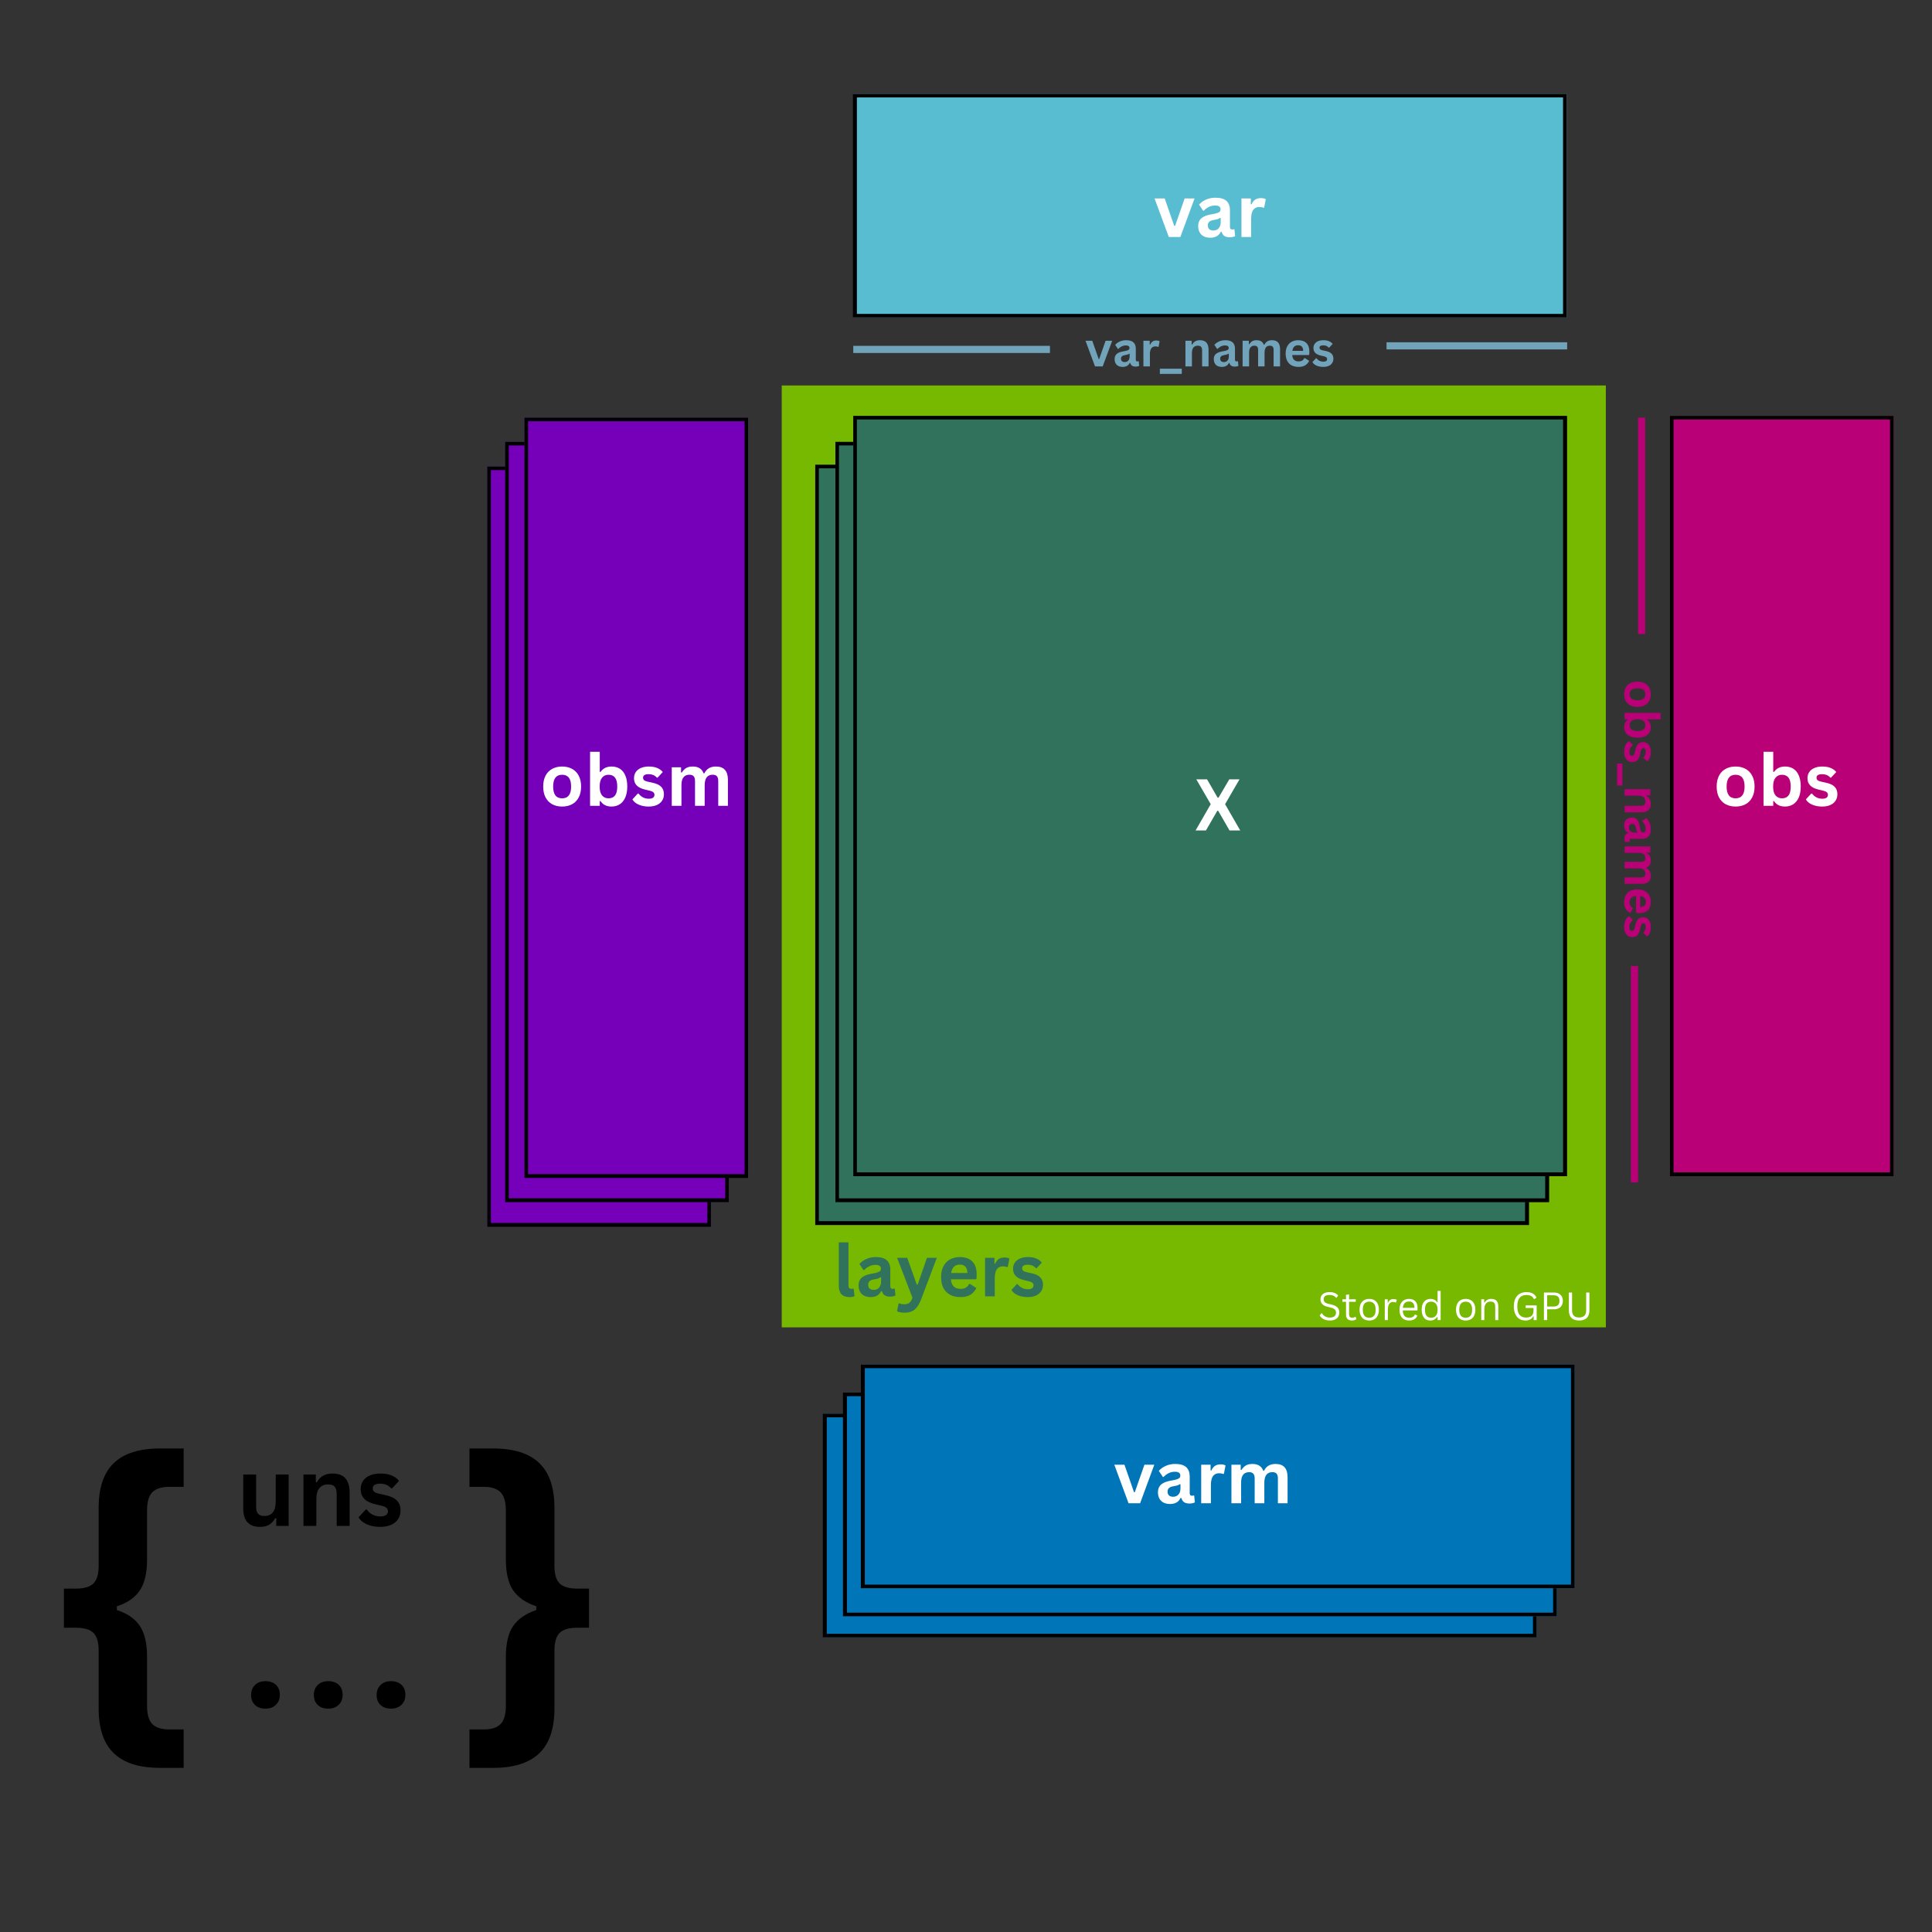 <svg xmlns="http://www.w3.org/2000/svg" xmlns:xlink="http://www.w3.org/1999/xlink" width="1080" zoomAndPan="magnify" viewBox="0 0 810 810" height="1080" preserveAspectRatio="xMidYMid meet" version="1.0"><rect x="0" y="0" width="810" height="810" fill="#333333" stroke="none"/><defs><g/><clipPath id="2cd239c6a7"><path d="M 327.742 161.621 L 673.266 161.621 L 673.266 557 L 327.742 557 Z M 327.742 161.621 " clip-rule="nonzero"/></clipPath><clipPath id="030d0894d3"><path d="M 341.797 194.848 L 640.887 194.848 L 640.887 513.5 L 341.797 513.5 Z M 341.797 194.848 " clip-rule="nonzero"/></clipPath><clipPath id="733e4a2d74"><path d="M 341.801 194.848 L 641.047 194.848 L 641.047 513.598 L 341.801 513.598 Z M 341.801 194.848 " clip-rule="nonzero"/></clipPath><clipPath id="ea9e15410e"><path d="M 204.301 195.598 L 298.07 195.598 L 298.07 514.25 L 204.301 514.25 Z M 204.301 195.598 " clip-rule="nonzero"/></clipPath><clipPath id="317dadd45a"><path d="M 204.301 195.605 L 298.051 195.605 L 298.051 514.344 L 204.301 514.344 Z M 204.301 195.605 " clip-rule="nonzero"/></clipPath><clipPath id="5030b1cf0f"><path d="M 350.242 185.262 L 649.332 185.262 L 649.332 503.914 L 350.242 503.914 Z M 350.242 185.262 " clip-rule="nonzero"/></clipPath><clipPath id="d1ea390223"><path d="M 350.246 185.262 L 649.492 185.262 L 649.492 504.012 L 350.246 504.012 Z M 350.246 185.262 " clip-rule="nonzero"/></clipPath><clipPath id="0e955cb47f"><path d="M 357.742 174.371 L 656.832 174.371 L 656.832 493.023 L 357.742 493.023 Z M 357.742 174.371 " clip-rule="nonzero"/></clipPath><clipPath id="66b474e359"><path d="M 357.746 174.371 L 656.992 174.371 L 656.992 493.121 L 357.746 493.121 Z M 357.746 174.371 " clip-rule="nonzero"/></clipPath><clipPath id="8ebf5d113d"><path d="M 211.801 185.262 L 305.57 185.262 L 305.57 503.914 L 211.801 503.914 Z M 211.801 185.262 " clip-rule="nonzero"/></clipPath><clipPath id="475444424b"><path d="M 211.801 185.27 L 305.551 185.27 L 305.551 504.004 L 211.801 504.004 Z M 211.801 185.27 " clip-rule="nonzero"/></clipPath><clipPath id="a142850e32"><path d="M 219.891 175.121 L 313.656 175.121 L 313.656 493.773 L 219.891 493.773 Z M 219.891 175.121 " clip-rule="nonzero"/></clipPath><clipPath id="4a1a20e093"><path d="M 219.891 175.125 L 313.641 175.125 L 313.641 493.863 L 219.891 493.863 Z M 219.891 175.125 " clip-rule="nonzero"/></clipPath><clipPath id="3b99422bf6"><path d="M 345.121 592.727 L 644.207 592.727 L 644.207 686.492 L 345.121 686.492 Z M 345.121 592.727 " clip-rule="nonzero"/></clipPath><clipPath id="bbe0d67470"><path d="M 344.969 592.727 L 644.199 592.727 L 644.199 686.477 L 344.969 686.477 Z M 344.969 592.727 " clip-rule="nonzero"/></clipPath><clipPath id="5f7ec26b04"><path d="M 353.566 583.855 L 652.656 583.855 L 652.656 677.621 L 353.566 677.621 Z M 353.566 583.855 " clip-rule="nonzero"/></clipPath><clipPath id="351d71cfdc"><path d="M 353.414 583.855 L 652.645 583.855 L 652.645 677.605 L 353.414 677.605 Z M 353.414 583.855 " clip-rule="nonzero"/></clipPath><clipPath id="f5ad5cc39a"><path d="M 361.066 572.109 L 660.156 572.109 L 660.156 665.875 L 361.066 665.875 Z M 361.066 572.109 " clip-rule="nonzero"/></clipPath><clipPath id="1a2fbe9d47"><path d="M 360.914 572.109 L 660.145 572.109 L 660.145 665.859 L 360.914 665.859 Z M 360.914 572.109 " clip-rule="nonzero"/></clipPath><clipPath id="149c01f842"><path d="M 357.742 39.355 L 656.828 39.355 L 656.828 133.121 L 357.742 133.121 Z M 357.742 39.355 " clip-rule="nonzero"/></clipPath><clipPath id="dcdae058e5"><path d="M 357.586 39.355 L 656.816 39.355 L 656.816 133.105 L 357.586 133.105 Z M 357.586 39.355 " clip-rule="nonzero"/></clipPath><clipPath id="b3e0c373ac"><path d="M 700.141 174.371 L 793.91 174.371 L 793.91 493.023 L 700.141 493.023 Z M 700.141 174.371 " clip-rule="nonzero"/></clipPath><clipPath id="5c4aa9a77c"><path d="M 700.141 174.375 L 793.891 174.375 L 793.891 493.113 L 700.141 493.113 Z M 700.141 174.375 " clip-rule="nonzero"/></clipPath></defs><g clip-path="url(#2cd239c6a7)"><path fill="#76b900" d="M 327.742 161.621 L 673.258 161.621 L 673.258 556.496 L 327.742 556.496 Z M 327.742 161.621 " fill-opacity="1" fill-rule="nonzero"/></g><g clip-path="url(#030d0894d3)"><path fill="#31725c" d="M 341.797 194.848 L 641.75 194.848 L 641.75 513.785 L 341.797 513.785 Z M 341.797 194.848 " fill-opacity="1" fill-rule="nonzero"/></g><g clip-path="url(#733e4a2d74)"><path stroke-linecap="butt" transform="matrix(0.75, 0, 0, 0.75, 341.801, 194.849)" fill="none" stroke-linejoin="miter" d="M -0.001 -0.001 L 398.775 -0.001 L 398.775 424.858 L -0.001 424.858 L -0.001 -0.001 " stroke="#000000" stroke-width="4" stroke-opacity="1" stroke-miterlimit="4"/></g><g clip-path="url(#ea9e15410e)"><path fill="#7600b9" d="M 204.301 195.598 L 299.223 195.598 L 299.223 514.535 L 204.301 514.535 Z M 204.301 195.598 " fill-opacity="1" fill-rule="nonzero"/></g><g clip-path="url(#317dadd45a)"><path stroke-linecap="butt" transform="matrix(0.75, 0, 0, 0.75, 204.302, 195.605)" fill="none" stroke-linejoin="miter" d="M -0.002 0.001 L 125.014 0.001 L 125.014 424.844 L -0.002 424.844 L -0.002 0.001 " stroke="#000000" stroke-width="4" stroke-opacity="1" stroke-miterlimit="4"/></g><g clip-path="url(#5030b1cf0f)"><path fill="#31725c" d="M 350.242 185.262 L 650.195 185.262 L 650.195 504.199 L 350.242 504.199 Z M 350.242 185.262 " fill-opacity="1" fill-rule="nonzero"/></g><g clip-path="url(#d1ea390223)"><path stroke-linecap="butt" transform="matrix(0.75, 0, 0, 0.75, 350.247, 185.262)" fill="none" stroke-linejoin="miter" d="M -0.001 -0 L 398.775 -0 L 398.775 424.859 L -0.001 424.859 L -0.001 -0 " stroke="#000000" stroke-width="4" stroke-opacity="1" stroke-miterlimit="4"/></g><g clip-path="url(#0e955cb47f)"><path fill="#31725c" d="M 357.742 174.371 L 657.695 174.371 L 657.695 493.309 L 357.742 493.309 Z M 357.742 174.371 " fill-opacity="1" fill-rule="nonzero"/></g><g clip-path="url(#66b474e359)"><path stroke-linecap="butt" transform="matrix(0.75, 0, 0, 0.75, 357.747, 174.37)" fill="none" stroke-linejoin="miter" d="M -0.001 0.001 L 398.775 0.001 L 398.775 424.86 L -0.001 424.86 L -0.001 0.001 " stroke="#000000" stroke-width="4" stroke-opacity="1" stroke-miterlimit="4"/></g><g clip-path="url(#8ebf5d113d)"><path fill="#7600b9" d="M 211.801 185.262 L 306.723 185.262 L 306.723 504.199 L 211.801 504.199 Z M 211.801 185.262 " fill-opacity="1" fill-rule="nonzero"/></g><g clip-path="url(#475444424b)"><path stroke-linecap="butt" transform="matrix(0.75, 0, 0, 0.75, 211.802, 185.268)" fill="none" stroke-linejoin="miter" d="M -0.002 0.002 L 125.014 0.002 L 125.014 424.84 L -0.002 424.84 L -0.002 0.002 " stroke="#000000" stroke-width="4" stroke-opacity="1" stroke-miterlimit="4"/></g><g clip-path="url(#a142850e32)"><path fill="#7600b9" d="M 219.891 175.121 L 314.812 175.121 L 314.812 494.059 L 219.891 494.059 Z M 219.891 175.121 " fill-opacity="1" fill-rule="nonzero"/></g><g clip-path="url(#4a1a20e093)"><path stroke-linecap="butt" transform="matrix(0.75, 0, 0, 0.75, 219.889, 175.127)" fill="none" stroke-linejoin="miter" d="M 0.002 -0.002 L 125.018 -0.002 L 125.018 424.841 L 0.002 424.841 L 0.002 -0.002 " stroke="#000000" stroke-width="4" stroke-opacity="1" stroke-miterlimit="4"/></g><g clip-path="url(#3b99422bf6)"><path fill="#0076b9" d="M 644.207 592.727 L 644.207 687.648 L 344.254 687.648 L 344.254 592.727 Z M 644.207 592.727 " fill-opacity="1" fill-rule="nonzero"/></g><g clip-path="url(#bbe0d67470)"><path stroke-linecap="butt" transform="matrix(0, 0.75, -0.75, 0, 644.2, 592.725)" fill="none" stroke-linejoin="miter" d="M 0.002 0.001 L 125.018 0.001 L 125.018 398.756 L 0.002 398.756 L 0.002 0.001 " stroke="#000000" stroke-width="4" stroke-opacity="1" stroke-miterlimit="4"/></g><g clip-path="url(#5f7ec26b04)"><path fill="#0076b9" d="M 652.656 583.855 L 652.656 678.777 L 352.703 678.777 L 352.703 583.855 Z M 652.656 583.855 " fill-opacity="1" fill-rule="nonzero"/></g><g clip-path="url(#351d71cfdc)"><path stroke-linecap="butt" transform="matrix(0, 0.75, -0.75, 0, 652.645, 583.855)" fill="none" stroke-linejoin="miter" d="M 0 0.001 L 125.016 0.001 L 125.016 398.756 L 0 398.756 L 0 0.001 " stroke="#000000" stroke-width="4" stroke-opacity="1" stroke-miterlimit="4"/></g><g clip-path="url(#f5ad5cc39a)"><path fill="#0076b9" d="M 660.156 572.109 L 660.156 667.031 L 360.203 667.031 L 360.203 572.109 Z M 660.156 572.109 " fill-opacity="1" fill-rule="nonzero"/></g><g clip-path="url(#1a2fbe9d47)"><path stroke-linecap="butt" transform="matrix(0, 0.75, -0.75, 0, 660.145, 572.109)" fill="none" stroke-linejoin="miter" d="M 0.001 0.001 L 125.017 0.001 L 125.017 398.756 L 0.001 398.756 L 0.001 0.001 " stroke="#000000" stroke-width="4" stroke-opacity="1" stroke-miterlimit="4"/></g><g clip-path="url(#149c01f842)"><path fill="#59bdd1" d="M 656.828 39.355 L 656.828 134.277 L 356.875 134.277 L 356.875 39.355 Z M 656.828 39.355 " fill-opacity="1" fill-rule="nonzero"/></g><g clip-path="url(#dcdae058e5)"><path stroke-linecap="butt" transform="matrix(0, 0.75, -0.75, 0, 656.818, 39.355)" fill="none" stroke-linejoin="miter" d="M 0 0.002 L 125.016 0.002 L 125.016 398.758 L 0 398.758 L 0 0.002 " stroke="#000000" stroke-width="4" stroke-opacity="1" stroke-miterlimit="4"/></g><g clip-path="url(#b3e0c373ac)"><path fill="#b90076" d="M 700.141 174.371 L 795.062 174.371 L 795.062 493.309 L 700.141 493.309 Z M 700.141 174.371 " fill-opacity="1" fill-rule="nonzero"/></g><g clip-path="url(#5c4aa9a77c)"><path stroke-linecap="butt" transform="matrix(0.75, 0, 0, 0.75, 700.142, 174.377)" fill="none" stroke-linejoin="miter" d="M -0.002 -0.002 L 125.013 -0.002 L 125.013 424.841 L -0.002 424.841 L -0.002 -0.002 " stroke="#000000" stroke-width="4" stroke-opacity="1" stroke-miterlimit="4"/></g><path stroke-linecap="butt" transform="matrix(0.749, 0, 0, 0.75, 357.744, 144.996)" fill="none" stroke-linejoin="miter" d="M -0.002 2.001 L 110.086 2.001 " stroke="#71a4ba" stroke-width="4" stroke-opacity="1" stroke-miterlimit="4"/><path stroke-linecap="butt" transform="matrix(0.752, 0, 0, 0.75, 581.312, 143.496)" fill="none" stroke-linejoin="miter" d="M 0.001 2.001 L 100.694 2.001 " stroke="#71a4ba" stroke-width="4" stroke-opacity="1" stroke-miterlimit="4"/><path stroke-linecap="butt" transform="matrix(0, 0.751, -0.75, 0, 689.766, 175.122)" fill="none" stroke-linejoin="miter" d="M -0.001 2.001 L 120.801 2.001 " stroke="#b90076" stroke-width="4" stroke-opacity="1" stroke-miterlimit="4"/><path stroke-linecap="butt" transform="matrix(0, 0.751, -0.75, 0, 686.766, 405.001)" fill="none" stroke-linejoin="miter" d="M -0.002 2.001 L 120.8 2.001 " stroke="#b90076" stroke-width="4" stroke-opacity="1" stroke-miterlimit="4"/><g fill="#31725c" fill-opacity="1"><g transform="translate(349.435, 543.501)"><g><path d="M 6.703 0.312 C 5.254 0.312 4.145 -0.078 3.375 -0.859 C 2.613 -1.648 2.234 -2.848 2.234 -4.453 L 2.234 -22.641 L 6.281 -22.641 L 6.281 -4.609 C 6.281 -3.629 6.691 -3.141 7.516 -3.141 C 7.742 -3.141 7.992 -3.176 8.266 -3.25 L 8.469 -3.188 L 8.828 -0.078 C 8.609 0.047 8.312 0.141 7.938 0.203 C 7.57 0.273 7.16 0.312 6.703 0.312 Z M 6.703 0.312 "/></g></g><g transform="translate(358.722, 543.501)"><g><path d="M 6.297 0.312 C 5.266 0.312 4.367 0.125 3.609 -0.25 C 2.848 -0.633 2.258 -1.195 1.844 -1.938 C 1.438 -2.676 1.234 -3.562 1.234 -4.594 C 1.234 -5.551 1.438 -6.352 1.844 -7 C 2.258 -7.656 2.895 -8.191 3.75 -8.609 C 4.613 -9.023 5.738 -9.344 7.125 -9.562 C 8.082 -9.719 8.812 -9.891 9.312 -10.078 C 9.82 -10.266 10.164 -10.473 10.344 -10.703 C 10.52 -10.941 10.609 -11.242 10.609 -11.609 C 10.609 -12.117 10.426 -12.508 10.062 -12.781 C 9.695 -13.062 9.098 -13.203 8.266 -13.203 C 7.367 -13.203 6.516 -13 5.703 -12.594 C 4.891 -12.195 4.188 -11.672 3.594 -11.016 L 3.297 -11.016 L 1.594 -13.578 C 2.414 -14.484 3.414 -15.191 4.594 -15.703 C 5.781 -16.211 7.07 -16.469 8.469 -16.469 C 10.602 -16.469 12.148 -16.008 13.109 -15.094 C 14.066 -14.188 14.547 -12.898 14.547 -11.234 L 14.547 -4.219 C 14.547 -3.5 14.863 -3.141 15.5 -3.141 C 15.738 -3.141 15.977 -3.18 16.219 -3.266 L 16.422 -3.203 L 16.719 -0.375 C 16.488 -0.227 16.172 -0.109 15.766 -0.016 C 15.367 0.078 14.93 0.125 14.453 0.125 C 13.492 0.125 12.738 -0.062 12.188 -0.438 C 11.645 -0.812 11.258 -1.395 11.031 -2.188 L 10.719 -2.219 C 9.926 -0.531 8.453 0.312 6.297 0.312 Z M 7.594 -2.719 C 8.531 -2.719 9.273 -3.031 9.828 -3.656 C 10.391 -4.289 10.672 -5.172 10.672 -6.297 L 10.672 -7.938 L 10.406 -8 C 10.156 -7.801 9.832 -7.633 9.438 -7.5 C 9.039 -7.375 8.473 -7.25 7.734 -7.125 C 6.859 -6.977 6.227 -6.723 5.844 -6.359 C 5.457 -6.004 5.266 -5.5 5.266 -4.844 C 5.266 -4.156 5.469 -3.629 5.875 -3.266 C 6.281 -2.898 6.852 -2.719 7.594 -2.719 Z M 7.594 -2.719 "/></g></g><g transform="translate(375.758, 543.501)"><g><path d="M 3.578 6.859 C 2.879 6.859 2.25 6.801 1.688 6.688 C 1.125 6.582 0.672 6.441 0.328 6.266 L 0.969 2.984 L 1.234 2.906 C 1.473 3.031 1.773 3.129 2.141 3.203 C 2.504 3.285 2.875 3.328 3.25 3.328 C 3.906 3.328 4.445 3.238 4.875 3.062 C 5.312 2.895 5.68 2.613 5.984 2.219 C 6.297 1.82 6.566 1.273 6.797 0.578 L 0.359 -16.156 L 4.594 -16.156 L 8.609 -4.922 L 8.969 -4.922 L 12.875 -16.156 L 17 -16.156 L 10.516 1.016 C 9.992 2.398 9.422 3.516 8.797 4.359 C 8.18 5.203 7.453 5.828 6.609 6.234 C 5.766 6.648 4.754 6.859 3.578 6.859 Z M 3.578 6.859 "/></g></g><g transform="translate(393.102, 543.501)"><g><path d="M 15.969 -7.156 L 5.578 -7.156 C 5.691 -5.75 6.094 -4.727 6.781 -4.094 C 7.469 -3.457 8.398 -3.141 9.578 -3.141 C 10.504 -3.141 11.254 -3.312 11.828 -3.656 C 12.41 -4 12.879 -4.523 13.234 -5.234 L 13.531 -5.234 L 16.234 -3.5 C 15.703 -2.363 14.906 -1.441 13.844 -0.734 C 12.781 -0.035 11.359 0.312 9.578 0.312 C 7.91 0.312 6.469 -0.004 5.25 -0.641 C 4.031 -1.273 3.094 -2.219 2.438 -3.469 C 1.781 -4.727 1.453 -6.266 1.453 -8.078 C 1.453 -9.91 1.797 -11.457 2.484 -12.719 C 3.18 -13.977 4.117 -14.914 5.297 -15.531 C 6.484 -16.156 7.812 -16.469 9.281 -16.469 C 11.57 -16.469 13.32 -15.859 14.531 -14.641 C 15.75 -13.43 16.359 -11.656 16.359 -9.312 C 16.359 -8.469 16.332 -7.812 16.281 -7.344 Z M 12.484 -9.781 C 12.441 -11.008 12.156 -11.906 11.625 -12.469 C 11.094 -13.031 10.312 -13.312 9.281 -13.312 C 7.238 -13.312 6.035 -12.133 5.672 -9.781 Z M 12.484 -9.781 "/></g></g><g transform="translate(410.666, 543.501)"><g><path d="M 2.328 0 L 2.328 -16.156 L 6.266 -16.156 L 6.266 -13.75 L 6.578 -13.703 C 6.961 -14.598 7.473 -15.254 8.109 -15.672 C 8.742 -16.086 9.52 -16.297 10.438 -16.297 C 11.352 -16.297 12.051 -16.141 12.531 -15.828 L 11.844 -12.328 L 11.531 -12.281 C 11.27 -12.383 11.016 -12.457 10.766 -12.5 C 10.523 -12.551 10.227 -12.578 9.875 -12.578 C 8.738 -12.578 7.875 -12.18 7.281 -11.391 C 6.688 -10.598 6.391 -9.32 6.391 -7.562 L 6.391 0 Z M 2.328 0 "/></g></g><g transform="translate(423.337, 543.501)"><g><path d="M 7.562 0.312 C 6.457 0.312 5.445 0.18 4.531 -0.078 C 3.613 -0.336 2.828 -0.691 2.172 -1.141 C 1.523 -1.598 1.047 -2.117 0.734 -2.703 L 2.984 -5.141 L 3.297 -5.141 C 3.836 -4.422 4.473 -3.879 5.203 -3.516 C 5.93 -3.148 6.727 -2.969 7.594 -2.969 C 8.383 -2.969 8.977 -3.109 9.375 -3.391 C 9.77 -3.68 9.969 -4.086 9.969 -4.609 C 9.969 -5.023 9.82 -5.367 9.531 -5.641 C 9.25 -5.922 8.785 -6.141 8.141 -6.297 L 6 -6.812 C 4.406 -7.195 3.238 -7.781 2.5 -8.562 C 1.758 -9.344 1.391 -10.344 1.391 -11.562 C 1.391 -12.562 1.645 -13.43 2.156 -14.172 C 2.676 -14.922 3.398 -15.488 4.328 -15.875 C 5.266 -16.27 6.352 -16.469 7.594 -16.469 C 9.039 -16.469 10.242 -16.254 11.203 -15.828 C 12.16 -15.41 12.91 -14.852 13.453 -14.156 L 11.281 -11.812 L 10.984 -11.812 C 10.535 -12.312 10.031 -12.676 9.469 -12.906 C 8.906 -13.145 8.281 -13.266 7.594 -13.266 C 5.988 -13.266 5.188 -12.77 5.188 -11.781 C 5.188 -11.352 5.332 -11.008 5.625 -10.75 C 5.926 -10.488 6.453 -10.273 7.203 -10.109 L 9.203 -9.672 C 10.836 -9.316 12.035 -8.75 12.797 -7.969 C 13.555 -7.195 13.938 -6.156 13.938 -4.844 C 13.938 -3.82 13.68 -2.922 13.172 -2.141 C 12.66 -1.359 11.926 -0.754 10.969 -0.328 C 10.008 0.098 8.875 0.312 7.562 0.312 Z M 7.562 0.312 "/></g></g></g><g fill="#ffffff" fill-opacity="1"><g transform="translate(500.894, 348.175)"><g><path d="M 4.703 0 L 0.359 0 L 6.703 -11.016 L 0.672 -21.422 L 5.172 -21.422 L 9.609 -13.734 L 9.969 -13.734 L 14.484 -21.422 L 18.766 -21.422 L 12.734 -11.016 L 19.078 0 L 14.594 0 L 9.828 -8.266 L 9.469 -8.266 Z M 4.703 0 "/></g></g></g><g fill="#ffffff" fill-opacity="1"><g transform="translate(466.872, 630.24)"><g><path d="M 11.125 0 L 6.281 0 L 0.312 -16.156 L 4.562 -16.156 L 8.562 -4.641 L 8.906 -4.641 L 12.938 -16.156 L 17.078 -16.156 Z M 11.125 0 "/></g></g><g transform="translate(484.245, 630.24)"><g><path d="M 6.297 0.312 C 5.266 0.312 4.367 0.125 3.609 -0.25 C 2.848 -0.633 2.258 -1.195 1.844 -1.938 C 1.438 -2.676 1.234 -3.562 1.234 -4.594 C 1.234 -5.551 1.438 -6.352 1.844 -7 C 2.258 -7.656 2.895 -8.191 3.75 -8.609 C 4.613 -9.023 5.738 -9.344 7.125 -9.562 C 8.082 -9.719 8.812 -9.891 9.312 -10.078 C 9.82 -10.266 10.164 -10.473 10.344 -10.703 C 10.52 -10.941 10.609 -11.242 10.609 -11.609 C 10.609 -12.117 10.426 -12.508 10.062 -12.781 C 9.695 -13.062 9.098 -13.203 8.266 -13.203 C 7.367 -13.203 6.516 -13 5.703 -12.594 C 4.891 -12.195 4.188 -11.672 3.594 -11.016 L 3.297 -11.016 L 1.594 -13.578 C 2.414 -14.484 3.414 -15.191 4.594 -15.703 C 5.781 -16.211 7.07 -16.469 8.469 -16.469 C 10.602 -16.469 12.148 -16.008 13.109 -15.094 C 14.066 -14.188 14.547 -12.898 14.547 -11.234 L 14.547 -4.219 C 14.547 -3.5 14.863 -3.141 15.5 -3.141 C 15.738 -3.141 15.977 -3.18 16.219 -3.266 L 16.422 -3.203 L 16.719 -0.375 C 16.488 -0.227 16.172 -0.109 15.766 -0.016 C 15.367 0.078 14.93 0.125 14.453 0.125 C 13.492 0.125 12.738 -0.062 12.188 -0.438 C 11.645 -0.812 11.258 -1.395 11.031 -2.188 L 10.719 -2.219 C 9.926 -0.531 8.453 0.312 6.297 0.312 Z M 7.594 -2.719 C 8.531 -2.719 9.273 -3.031 9.828 -3.656 C 10.391 -4.289 10.672 -5.172 10.672 -6.297 L 10.672 -7.938 L 10.406 -8 C 10.156 -7.801 9.832 -7.633 9.438 -7.5 C 9.039 -7.375 8.473 -7.25 7.734 -7.125 C 6.859 -6.977 6.227 -6.723 5.844 -6.359 C 5.457 -6.004 5.266 -5.5 5.266 -4.844 C 5.266 -4.156 5.469 -3.629 5.875 -3.266 C 6.281 -2.898 6.852 -2.719 7.594 -2.719 Z M 7.594 -2.719 "/></g></g><g transform="translate(501.281, 630.24)"><g><path d="M 2.328 0 L 2.328 -16.156 L 6.266 -16.156 L 6.266 -13.75 L 6.578 -13.703 C 6.961 -14.598 7.473 -15.254 8.109 -15.672 C 8.742 -16.086 9.52 -16.297 10.438 -16.297 C 11.352 -16.297 12.051 -16.141 12.531 -15.828 L 11.844 -12.328 L 11.531 -12.281 C 11.27 -12.383 11.016 -12.457 10.766 -12.5 C 10.523 -12.551 10.227 -12.578 9.875 -12.578 C 8.738 -12.578 7.875 -12.18 7.281 -11.391 C 6.688 -10.598 6.391 -9.32 6.391 -7.562 L 6.391 0 Z M 2.328 0 "/></g></g><g transform="translate(513.952, 630.24)"><g><path d="M 2.328 0 L 2.328 -16.156 L 6.219 -16.156 L 6.219 -13.984 L 6.531 -13.938 C 7.062 -14.801 7.68 -15.438 8.391 -15.844 C 9.098 -16.258 10.004 -16.469 11.109 -16.469 C 12.328 -16.469 13.305 -16.223 14.047 -15.734 C 14.785 -15.254 15.328 -14.551 15.672 -13.625 L 15.984 -13.625 C 16.484 -14.594 17.125 -15.305 17.906 -15.766 C 18.695 -16.234 19.676 -16.469 20.844 -16.469 C 24.195 -16.469 25.875 -14.602 25.875 -10.875 L 25.875 0 L 21.812 0 L 21.812 -10.359 C 21.812 -11.305 21.625 -11.988 21.25 -12.406 C 20.883 -12.82 20.289 -13.031 19.469 -13.031 C 17.238 -13.031 16.125 -11.539 16.125 -8.562 L 16.125 0 L 12.078 0 L 12.078 -10.359 C 12.078 -11.305 11.883 -11.988 11.5 -12.406 C 11.125 -12.82 10.531 -13.031 9.719 -13.031 C 8.664 -13.031 7.848 -12.68 7.266 -11.984 C 6.68 -11.285 6.391 -10.176 6.391 -8.656 L 6.391 0 Z M 2.328 0 "/></g></g></g><g fill="#ffffff" fill-opacity="1"><g transform="translate(483.744, 99.357)"><g><path d="M 11.125 0 L 6.281 0 L 0.312 -16.156 L 4.562 -16.156 L 8.562 -4.641 L 8.906 -4.641 L 12.938 -16.156 L 17.078 -16.156 Z M 11.125 0 "/></g></g><g transform="translate(501.117, 99.357)"><g><path d="M 6.297 0.312 C 5.266 0.312 4.367 0.125 3.609 -0.25 C 2.848 -0.633 2.258 -1.195 1.844 -1.938 C 1.438 -2.676 1.234 -3.562 1.234 -4.594 C 1.234 -5.551 1.438 -6.352 1.844 -7 C 2.258 -7.656 2.895 -8.191 3.75 -8.609 C 4.613 -9.023 5.738 -9.344 7.125 -9.562 C 8.082 -9.719 8.812 -9.891 9.312 -10.078 C 9.82 -10.266 10.164 -10.473 10.344 -10.703 C 10.52 -10.941 10.609 -11.242 10.609 -11.609 C 10.609 -12.117 10.426 -12.508 10.062 -12.781 C 9.695 -13.062 9.098 -13.203 8.266 -13.203 C 7.367 -13.203 6.516 -13 5.703 -12.594 C 4.891 -12.195 4.188 -11.672 3.594 -11.016 L 3.297 -11.016 L 1.594 -13.578 C 2.414 -14.484 3.414 -15.191 4.594 -15.703 C 5.781 -16.211 7.07 -16.469 8.469 -16.469 C 10.602 -16.469 12.148 -16.008 13.109 -15.094 C 14.066 -14.188 14.547 -12.898 14.547 -11.234 L 14.547 -4.219 C 14.547 -3.5 14.863 -3.141 15.5 -3.141 C 15.738 -3.141 15.977 -3.18 16.219 -3.266 L 16.422 -3.203 L 16.719 -0.375 C 16.488 -0.227 16.172 -0.109 15.766 -0.016 C 15.367 0.078 14.93 0.125 14.453 0.125 C 13.492 0.125 12.738 -0.062 12.188 -0.438 C 11.645 -0.812 11.258 -1.395 11.031 -2.188 L 10.719 -2.219 C 9.926 -0.531 8.453 0.312 6.297 0.312 Z M 7.594 -2.719 C 8.531 -2.719 9.273 -3.031 9.828 -3.656 C 10.391 -4.289 10.672 -5.172 10.672 -6.297 L 10.672 -7.938 L 10.406 -8 C 10.156 -7.801 9.832 -7.633 9.438 -7.5 C 9.039 -7.375 8.473 -7.25 7.734 -7.125 C 6.859 -6.977 6.227 -6.723 5.844 -6.359 C 5.457 -6.004 5.266 -5.5 5.266 -4.844 C 5.266 -4.156 5.469 -3.629 5.875 -3.266 C 6.281 -2.898 6.852 -2.719 7.594 -2.719 Z M 7.594 -2.719 "/></g></g><g transform="translate(518.153, 99.357)"><g><path d="M 2.328 0 L 2.328 -16.156 L 6.266 -16.156 L 6.266 -13.75 L 6.578 -13.703 C 6.961 -14.598 7.473 -15.254 8.109 -15.672 C 8.742 -16.086 9.52 -16.297 10.438 -16.297 C 11.352 -16.297 12.051 -16.141 12.531 -15.828 L 11.844 -12.328 L 11.531 -12.281 C 11.27 -12.383 11.016 -12.457 10.766 -12.5 C 10.523 -12.551 10.227 -12.578 9.875 -12.578 C 8.738 -12.578 7.875 -12.18 7.281 -11.391 C 6.688 -10.598 6.391 -9.32 6.391 -7.562 L 6.391 0 Z M 2.328 0 "/></g></g></g><g fill="#ffffff" fill-opacity="1"><g transform="translate(718.267, 337.838)"><g><path d="M 9.391 0.312 C 7.805 0.312 6.414 -0.008 5.219 -0.656 C 4.02 -1.312 3.094 -2.266 2.438 -3.516 C 1.781 -4.773 1.453 -6.297 1.453 -8.078 C 1.453 -9.848 1.781 -11.363 2.438 -12.625 C 3.094 -13.883 4.02 -14.836 5.219 -15.484 C 6.414 -16.141 7.805 -16.469 9.391 -16.469 C 10.973 -16.469 12.363 -16.141 13.562 -15.484 C 14.758 -14.836 15.688 -13.883 16.344 -12.625 C 17.008 -11.363 17.344 -9.848 17.344 -8.078 C 17.344 -6.297 17.008 -4.773 16.344 -3.516 C 15.688 -2.266 14.758 -1.312 13.562 -0.656 C 12.363 -0.008 10.973 0.312 9.391 0.312 Z M 9.391 -3.141 C 11.898 -3.141 13.156 -4.785 13.156 -8.078 C 13.156 -9.785 12.832 -11.035 12.188 -11.828 C 11.539 -12.617 10.609 -13.016 9.391 -13.016 C 6.879 -13.016 5.625 -11.367 5.625 -8.078 C 5.625 -4.785 6.879 -3.141 9.391 -3.141 Z M 9.391 -3.141 "/></g></g><g transform="translate(737.047, 337.838)"><g><path d="M 11.297 0.312 C 9.234 0.312 7.695 -0.457 6.688 -2 L 6.391 -1.953 L 6.391 0 L 2.328 0 L 2.328 -22.641 L 6.391 -22.641 L 6.391 -14.25 L 6.688 -14.188 C 7.25 -14.969 7.906 -15.539 8.656 -15.906 C 9.414 -16.281 10.32 -16.469 11.375 -16.469 C 12.688 -16.469 13.832 -16.16 14.812 -15.547 C 15.789 -14.93 16.551 -13.992 17.094 -12.734 C 17.645 -11.484 17.922 -9.93 17.922 -8.078 C 17.922 -6.234 17.633 -4.68 17.062 -3.422 C 16.5 -2.172 15.719 -1.234 14.719 -0.609 C 13.727 0.004 12.586 0.312 11.297 0.312 Z M 10.062 -3.141 C 11.25 -3.141 12.156 -3.535 12.781 -4.328 C 13.406 -5.117 13.719 -6.367 13.719 -8.078 C 13.719 -9.785 13.406 -11.035 12.781 -11.828 C 12.156 -12.617 11.25 -13.016 10.062 -13.016 C 8.914 -13.016 8.008 -12.602 7.344 -11.781 C 6.676 -10.969 6.344 -9.734 6.344 -8.078 C 6.344 -6.41 6.676 -5.172 7.344 -4.359 C 8.008 -3.547 8.914 -3.141 10.062 -3.141 Z M 10.062 -3.141 "/></g></g><g transform="translate(756.397, 337.838)"><g><path d="M 7.562 0.312 C 6.457 0.312 5.445 0.18 4.531 -0.078 C 3.613 -0.336 2.828 -0.691 2.172 -1.141 C 1.523 -1.598 1.047 -2.117 0.734 -2.703 L 2.984 -5.141 L 3.297 -5.141 C 3.836 -4.422 4.473 -3.879 5.203 -3.516 C 5.93 -3.148 6.727 -2.969 7.594 -2.969 C 8.383 -2.969 8.977 -3.109 9.375 -3.391 C 9.77 -3.68 9.969 -4.086 9.969 -4.609 C 9.969 -5.023 9.82 -5.367 9.531 -5.641 C 9.25 -5.922 8.785 -6.141 8.141 -6.297 L 6 -6.812 C 4.406 -7.195 3.238 -7.781 2.5 -8.562 C 1.758 -9.344 1.391 -10.344 1.391 -11.562 C 1.391 -12.562 1.645 -13.43 2.156 -14.172 C 2.676 -14.922 3.398 -15.488 4.328 -15.875 C 5.266 -16.27 6.352 -16.469 7.594 -16.469 C 9.039 -16.469 10.242 -16.254 11.203 -15.828 C 12.16 -15.41 12.91 -14.852 13.453 -14.156 L 11.281 -11.812 L 10.984 -11.812 C 10.535 -12.312 10.031 -12.676 9.469 -12.906 C 8.906 -13.145 8.281 -13.266 7.594 -13.266 C 5.988 -13.266 5.188 -12.77 5.188 -11.781 C 5.188 -11.352 5.332 -11.008 5.625 -10.75 C 5.926 -10.488 6.453 -10.273 7.203 -10.109 L 9.203 -9.672 C 10.836 -9.316 12.035 -8.75 12.797 -7.969 C 13.555 -7.195 13.938 -6.156 13.938 -4.844 C 13.938 -3.82 13.68 -2.922 13.172 -2.141 C 12.66 -1.359 11.926 -0.754 10.969 -0.328 C 10.008 0.098 8.875 0.312 7.562 0.312 Z M 7.562 0.312 "/></g></g></g><g fill="#ffffff" fill-opacity="1"><g transform="translate(226.285, 337.838)"><g><path d="M 9.391 0.312 C 7.805 0.312 6.414 -0.008 5.219 -0.656 C 4.02 -1.312 3.094 -2.266 2.438 -3.516 C 1.781 -4.773 1.453 -6.297 1.453 -8.078 C 1.453 -9.848 1.781 -11.363 2.438 -12.625 C 3.094 -13.883 4.02 -14.836 5.219 -15.484 C 6.414 -16.141 7.805 -16.469 9.391 -16.469 C 10.973 -16.469 12.363 -16.141 13.562 -15.484 C 14.758 -14.836 15.688 -13.883 16.344 -12.625 C 17.008 -11.363 17.344 -9.848 17.344 -8.078 C 17.344 -6.297 17.008 -4.773 16.344 -3.516 C 15.688 -2.266 14.758 -1.312 13.562 -0.656 C 12.363 -0.008 10.973 0.312 9.391 0.312 Z M 9.391 -3.141 C 11.898 -3.141 13.156 -4.785 13.156 -8.078 C 13.156 -9.785 12.832 -11.035 12.188 -11.828 C 11.539 -12.617 10.609 -13.016 9.391 -13.016 C 6.879 -13.016 5.625 -11.367 5.625 -8.078 C 5.625 -4.785 6.879 -3.141 9.391 -3.141 Z M 9.391 -3.141 "/></g></g><g transform="translate(245.064, 337.838)"><g><path d="M 11.297 0.312 C 9.234 0.312 7.695 -0.457 6.688 -2 L 6.391 -1.953 L 6.391 0 L 2.328 0 L 2.328 -22.641 L 6.391 -22.641 L 6.391 -14.25 L 6.688 -14.188 C 7.25 -14.969 7.906 -15.539 8.656 -15.906 C 9.414 -16.281 10.32 -16.469 11.375 -16.469 C 12.688 -16.469 13.832 -16.16 14.812 -15.547 C 15.789 -14.93 16.551 -13.992 17.094 -12.734 C 17.645 -11.484 17.922 -9.93 17.922 -8.078 C 17.922 -6.234 17.633 -4.68 17.062 -3.422 C 16.5 -2.172 15.719 -1.234 14.719 -0.609 C 13.727 0.004 12.586 0.312 11.297 0.312 Z M 10.062 -3.141 C 11.25 -3.141 12.156 -3.535 12.781 -4.328 C 13.406 -5.117 13.719 -6.367 13.719 -8.078 C 13.719 -9.785 13.406 -11.035 12.781 -11.828 C 12.156 -12.617 11.25 -13.016 10.062 -13.016 C 8.914 -13.016 8.008 -12.602 7.344 -11.781 C 6.676 -10.969 6.344 -9.734 6.344 -8.078 C 6.344 -6.41 6.676 -5.172 7.344 -4.359 C 8.008 -3.547 8.914 -3.141 10.062 -3.141 Z M 10.062 -3.141 "/></g></g><g transform="translate(264.415, 337.838)"><g><path d="M 7.562 0.312 C 6.457 0.312 5.445 0.18 4.531 -0.078 C 3.613 -0.336 2.828 -0.691 2.172 -1.141 C 1.523 -1.598 1.047 -2.117 0.734 -2.703 L 2.984 -5.141 L 3.297 -5.141 C 3.836 -4.422 4.473 -3.879 5.203 -3.516 C 5.93 -3.148 6.727 -2.969 7.594 -2.969 C 8.383 -2.969 8.977 -3.109 9.375 -3.391 C 9.77 -3.68 9.969 -4.086 9.969 -4.609 C 9.969 -5.023 9.82 -5.367 9.531 -5.641 C 9.25 -5.922 8.785 -6.141 8.141 -6.297 L 6 -6.812 C 4.406 -7.195 3.238 -7.781 2.5 -8.562 C 1.758 -9.344 1.391 -10.344 1.391 -11.562 C 1.391 -12.562 1.645 -13.43 2.156 -14.172 C 2.676 -14.922 3.398 -15.488 4.328 -15.875 C 5.266 -16.27 6.352 -16.469 7.594 -16.469 C 9.039 -16.469 10.242 -16.254 11.203 -15.828 C 12.16 -15.41 12.91 -14.852 13.453 -14.156 L 11.281 -11.812 L 10.984 -11.812 C 10.535 -12.312 10.031 -12.676 9.469 -12.906 C 8.906 -13.145 8.281 -13.266 7.594 -13.266 C 5.988 -13.266 5.188 -12.77 5.188 -11.781 C 5.188 -11.352 5.332 -11.008 5.625 -10.75 C 5.926 -10.488 6.453 -10.273 7.203 -10.109 L 9.203 -9.672 C 10.836 -9.316 12.035 -8.75 12.797 -7.969 C 13.555 -7.195 13.938 -6.156 13.938 -4.844 C 13.938 -3.82 13.68 -2.922 13.172 -2.141 C 12.66 -1.359 11.926 -0.754 10.969 -0.328 C 10.008 0.098 8.875 0.312 7.562 0.312 Z M 7.562 0.312 "/></g></g><g transform="translate(279.312, 337.838)"><g><path d="M 2.328 0 L 2.328 -16.156 L 6.219 -16.156 L 6.219 -13.984 L 6.531 -13.938 C 7.062 -14.801 7.68 -15.438 8.391 -15.844 C 9.098 -16.258 10.004 -16.469 11.109 -16.469 C 12.328 -16.469 13.305 -16.223 14.047 -15.734 C 14.785 -15.254 15.328 -14.551 15.672 -13.625 L 15.984 -13.625 C 16.484 -14.594 17.125 -15.305 17.906 -15.766 C 18.695 -16.234 19.676 -16.469 20.844 -16.469 C 24.195 -16.469 25.875 -14.602 25.875 -10.875 L 25.875 0 L 21.812 0 L 21.812 -10.359 C 21.812 -11.305 21.625 -11.988 21.25 -12.406 C 20.883 -12.82 20.289 -13.031 19.469 -13.031 C 17.238 -13.031 16.125 -11.539 16.125 -8.562 L 16.125 0 L 12.078 0 L 12.078 -10.359 C 12.078 -11.305 11.883 -11.988 11.5 -12.406 C 11.125 -12.82 10.531 -13.031 9.719 -13.031 C 8.664 -13.031 7.848 -12.68 7.266 -11.984 C 6.68 -11.285 6.391 -10.176 6.391 -8.656 L 6.391 0 Z M 2.328 0 "/></g></g></g><g fill="#71a4ba" fill-opacity="1"><g transform="translate(454.904, 153.621)"><g><path d="M 7.406 0 L 4.188 0 L 0.203 -10.766 L 3.031 -10.766 L 5.719 -3.094 L 5.938 -3.094 L 8.625 -10.766 L 11.391 -10.766 Z M 7.406 0 "/></g></g></g><g fill="#71a4ba" fill-opacity="1"><g transform="translate(466.482, 153.621)"><g><path d="M 4.203 0.203 C 3.516 0.203 2.914 0.078 2.406 -0.172 C 1.895 -0.43 1.504 -0.805 1.234 -1.297 C 0.961 -1.785 0.828 -2.375 0.828 -3.062 C 0.828 -3.707 0.961 -4.242 1.234 -4.672 C 1.504 -5.109 1.926 -5.461 2.5 -5.734 C 3.07 -6.016 3.82 -6.227 4.75 -6.375 C 5.395 -6.477 5.883 -6.594 6.219 -6.719 C 6.551 -6.844 6.773 -6.984 6.891 -7.141 C 7.016 -7.297 7.078 -7.492 7.078 -7.734 C 7.078 -8.078 6.953 -8.336 6.703 -8.516 C 6.461 -8.703 6.066 -8.797 5.516 -8.797 C 4.91 -8.797 4.336 -8.66 3.797 -8.391 C 3.254 -8.129 2.785 -7.781 2.391 -7.344 L 2.203 -7.344 L 1.062 -9.047 C 1.613 -9.66 2.281 -10.133 3.062 -10.469 C 3.852 -10.812 4.711 -10.984 5.641 -10.984 C 7.066 -10.984 8.098 -10.676 8.734 -10.062 C 9.379 -9.457 9.703 -8.598 9.703 -7.484 L 9.703 -2.812 C 9.703 -2.332 9.91 -2.094 10.328 -2.094 C 10.492 -2.094 10.656 -2.117 10.812 -2.172 L 10.953 -2.141 L 11.141 -0.25 C 10.992 -0.156 10.785 -0.078 10.516 -0.016 C 10.254 0.047 9.961 0.078 9.641 0.078 C 8.992 0.078 8.488 -0.047 8.125 -0.297 C 7.77 -0.547 7.516 -0.93 7.359 -1.453 L 7.156 -1.469 C 6.625 -0.352 5.641 0.203 4.203 0.203 Z M 5.062 -1.812 C 5.688 -1.812 6.188 -2.02 6.562 -2.438 C 6.938 -2.863 7.125 -3.453 7.125 -4.203 L 7.125 -5.297 L 6.938 -5.328 C 6.77 -5.203 6.555 -5.094 6.297 -5 C 6.035 -4.914 5.656 -4.832 5.156 -4.75 C 4.57 -4.645 4.148 -4.473 3.891 -4.234 C 3.629 -4.004 3.5 -3.672 3.5 -3.234 C 3.5 -2.773 3.633 -2.422 3.906 -2.172 C 4.188 -1.93 4.57 -1.812 5.062 -1.812 Z M 5.062 -1.812 "/></g></g></g><g fill="#71a4ba" fill-opacity="1"><g transform="translate(477.835, 153.621)"><g><path d="M 1.547 0 L 1.547 -10.766 L 4.188 -10.766 L 4.188 -9.172 L 4.391 -9.125 C 4.648 -9.727 4.988 -10.172 5.406 -10.453 C 5.832 -10.734 6.348 -10.875 6.953 -10.875 C 7.566 -10.875 8.031 -10.77 8.344 -10.562 L 7.891 -8.219 L 7.688 -8.188 C 7.508 -8.258 7.336 -8.312 7.172 -8.344 C 7.016 -8.375 6.816 -8.391 6.578 -8.391 C 5.828 -8.391 5.254 -8.125 4.859 -7.594 C 4.461 -7.062 4.266 -6.211 4.266 -5.047 L 4.266 0 Z M 1.547 0 "/></g></g></g><g fill="#71a4ba" fill-opacity="1"><g transform="translate(486.279, 153.621)"><g><path d="M 9.188 3.141 L 0 3.141 L 0 0.953 L 9.188 0.953 Z M 9.188 3.141 "/></g></g></g><g fill="#71a4ba" fill-opacity="1"><g transform="translate(495.455, 153.621)"><g><path d="M 1.547 0 L 1.547 -10.766 L 4.156 -10.766 L 4.156 -9.188 L 4.359 -9.141 C 5.023 -10.367 6.113 -10.984 7.625 -10.984 C 8.863 -10.984 9.773 -10.645 10.359 -9.969 C 10.941 -9.289 11.234 -8.301 11.234 -7 L 11.234 0 L 8.531 0 L 8.531 -6.672 C 8.531 -7.391 8.383 -7.906 8.094 -8.219 C 7.812 -8.531 7.352 -8.688 6.719 -8.688 C 5.945 -8.688 5.344 -8.438 4.906 -7.938 C 4.477 -7.438 4.266 -6.648 4.266 -5.578 L 4.266 0 Z M 1.547 0 "/></g></g></g><g fill="#71a4ba" fill-opacity="1"><g transform="translate(508.067, 153.621)"><g><path d="M 4.203 0.203 C 3.516 0.203 2.914 0.078 2.406 -0.172 C 1.895 -0.43 1.504 -0.805 1.234 -1.297 C 0.961 -1.785 0.828 -2.375 0.828 -3.062 C 0.828 -3.707 0.961 -4.242 1.234 -4.672 C 1.504 -5.109 1.926 -5.461 2.5 -5.734 C 3.07 -6.016 3.82 -6.227 4.75 -6.375 C 5.395 -6.477 5.883 -6.594 6.219 -6.719 C 6.551 -6.844 6.773 -6.984 6.891 -7.141 C 7.016 -7.297 7.078 -7.492 7.078 -7.734 C 7.078 -8.078 6.953 -8.336 6.703 -8.516 C 6.461 -8.703 6.066 -8.797 5.516 -8.797 C 4.91 -8.797 4.336 -8.66 3.797 -8.391 C 3.254 -8.129 2.785 -7.781 2.391 -7.344 L 2.203 -7.344 L 1.062 -9.047 C 1.613 -9.66 2.281 -10.133 3.062 -10.469 C 3.852 -10.812 4.711 -10.984 5.641 -10.984 C 7.066 -10.984 8.098 -10.676 8.734 -10.062 C 9.379 -9.457 9.703 -8.598 9.703 -7.484 L 9.703 -2.812 C 9.703 -2.332 9.91 -2.094 10.328 -2.094 C 10.492 -2.094 10.656 -2.117 10.812 -2.172 L 10.953 -2.141 L 11.141 -0.25 C 10.992 -0.156 10.785 -0.078 10.516 -0.016 C 10.254 0.047 9.961 0.078 9.641 0.078 C 8.992 0.078 8.488 -0.047 8.125 -0.297 C 7.77 -0.547 7.516 -0.93 7.359 -1.453 L 7.156 -1.469 C 6.625 -0.352 5.641 0.203 4.203 0.203 Z M 5.062 -1.812 C 5.688 -1.812 6.188 -2.02 6.562 -2.438 C 6.938 -2.863 7.125 -3.453 7.125 -4.203 L 7.125 -5.297 L 6.938 -5.328 C 6.77 -5.203 6.555 -5.094 6.297 -5 C 6.035 -4.914 5.656 -4.832 5.156 -4.75 C 4.57 -4.645 4.148 -4.473 3.891 -4.234 C 3.629 -4.004 3.5 -3.672 3.5 -3.234 C 3.5 -2.773 3.633 -2.422 3.906 -2.172 C 4.188 -1.93 4.57 -1.812 5.062 -1.812 Z M 5.062 -1.812 "/></g></g></g><g fill="#71a4ba" fill-opacity="1"><g transform="translate(519.42, 153.621)"><g><path d="M 1.547 0 L 1.547 -10.766 L 4.156 -10.766 L 4.156 -9.328 L 4.359 -9.281 C 4.711 -9.863 5.125 -10.289 5.594 -10.562 C 6.062 -10.844 6.664 -10.984 7.406 -10.984 C 8.219 -10.984 8.867 -10.82 9.359 -10.5 C 9.859 -10.176 10.223 -9.703 10.453 -9.078 L 10.656 -9.078 C 10.988 -9.723 11.414 -10.203 11.938 -10.516 C 12.457 -10.828 13.109 -10.984 13.891 -10.984 C 16.129 -10.984 17.25 -9.738 17.25 -7.25 L 17.25 0 L 14.547 0 L 14.547 -6.906 C 14.547 -7.539 14.422 -7.992 14.172 -8.266 C 13.922 -8.547 13.523 -8.688 12.984 -8.688 C 11.492 -8.688 10.75 -7.695 10.75 -5.719 L 10.75 0 L 8.047 0 L 8.047 -6.906 C 8.047 -7.539 7.922 -7.992 7.672 -8.266 C 7.422 -8.547 7.02 -8.688 6.469 -8.688 C 5.781 -8.688 5.238 -8.453 4.844 -7.984 C 4.457 -7.523 4.266 -6.785 4.266 -5.766 L 4.266 0 Z M 1.547 0 "/></g></g></g><g fill="#71a4ba" fill-opacity="1"><g transform="translate(538.046, 153.621)"><g><path d="M 10.641 -4.781 L 3.719 -4.781 C 3.801 -3.844 4.066 -3.16 4.516 -2.734 C 4.973 -2.305 5.598 -2.094 6.391 -2.094 C 7.004 -2.094 7.504 -2.207 7.891 -2.438 C 8.273 -2.664 8.582 -3.016 8.812 -3.484 L 9.031 -3.484 L 10.828 -2.328 C 10.473 -1.578 9.941 -0.969 9.234 -0.5 C 8.523 -0.031 7.578 0.203 6.391 0.203 C 5.273 0.203 4.312 -0.004 3.5 -0.422 C 2.688 -0.848 2.062 -1.477 1.625 -2.312 C 1.188 -3.156 0.969 -4.176 0.969 -5.375 C 0.969 -6.602 1.195 -7.633 1.656 -8.469 C 2.125 -9.312 2.75 -9.941 3.531 -10.359 C 4.32 -10.773 5.207 -10.984 6.188 -10.984 C 7.719 -10.984 8.883 -10.578 9.688 -9.766 C 10.5 -8.961 10.906 -7.781 10.906 -6.219 C 10.906 -5.645 10.883 -5.203 10.844 -4.891 Z M 8.328 -6.531 C 8.297 -7.344 8.102 -7.938 7.75 -8.312 C 7.395 -8.688 6.875 -8.875 6.188 -8.875 C 4.82 -8.875 4.02 -8.094 3.781 -6.531 Z M 8.328 -6.531 "/></g></g></g><g fill="#71a4ba" fill-opacity="1"><g transform="translate(549.75, 153.621)"><g><path d="M 5.047 0.203 C 4.305 0.203 3.629 0.117 3.016 -0.047 C 2.398 -0.223 1.875 -0.461 1.438 -0.766 C 1.008 -1.066 0.691 -1.414 0.484 -1.812 L 2 -3.422 L 2.203 -3.422 C 2.555 -2.941 2.977 -2.582 3.469 -2.344 C 3.957 -2.102 4.488 -1.984 5.062 -1.984 C 5.582 -1.984 5.977 -2.078 6.25 -2.266 C 6.52 -2.453 6.656 -2.723 6.656 -3.078 C 6.656 -3.348 6.555 -3.578 6.359 -3.766 C 6.172 -3.953 5.863 -4.098 5.438 -4.203 L 4 -4.547 C 2.938 -4.797 2.156 -5.18 1.656 -5.703 C 1.164 -6.234 0.922 -6.898 0.922 -7.703 C 0.922 -8.379 1.094 -8.961 1.438 -9.453 C 1.781 -9.953 2.258 -10.332 2.875 -10.594 C 3.5 -10.852 4.227 -10.984 5.062 -10.984 C 6.031 -10.984 6.832 -10.844 7.469 -10.562 C 8.102 -10.281 8.602 -9.906 8.969 -9.438 L 7.516 -7.875 L 7.328 -7.875 C 7.023 -8.207 6.688 -8.453 6.312 -8.609 C 5.938 -8.766 5.52 -8.844 5.062 -8.844 C 3.988 -8.844 3.453 -8.516 3.453 -7.859 C 3.453 -7.578 3.551 -7.348 3.75 -7.172 C 3.945 -6.992 4.301 -6.848 4.812 -6.734 L 6.141 -6.453 C 7.234 -6.211 8.031 -5.832 8.531 -5.312 C 9.031 -4.801 9.281 -4.109 9.281 -3.234 C 9.281 -2.547 9.109 -1.941 8.766 -1.422 C 8.43 -0.898 7.945 -0.5 7.312 -0.219 C 6.676 0.062 5.922 0.203 5.047 0.203 Z M 5.047 0.203 "/></g></g></g><g fill="#b90076" fill-opacity="1"><g transform="translate(681.134, 284.812)"><g><path d="M -0.203 6.266 C -0.203 5.203 0.008 4.27 0.438 3.469 C 0.875 2.676 1.508 2.062 2.344 1.625 C 3.188 1.188 4.195 0.969 5.375 0.969 C 6.562 0.969 7.57 1.188 8.406 1.625 C 9.25 2.062 9.891 2.676 10.328 3.469 C 10.766 4.27 10.984 5.203 10.984 6.266 C 10.984 7.316 10.766 8.238 10.328 9.031 C 9.891 9.832 9.25 10.453 8.406 10.891 C 7.57 11.336 6.562 11.562 5.375 11.562 C 4.195 11.562 3.188 11.336 2.344 10.891 C 1.508 10.453 0.875 9.832 0.438 9.031 C 0.008 8.238 -0.203 7.316 -0.203 6.266 Z M 2.094 6.266 C 2.094 7.93 3.188 8.766 5.375 8.766 C 6.52 8.766 7.359 8.551 7.891 8.125 C 8.422 7.695 8.688 7.078 8.688 6.266 C 8.688 4.586 7.582 3.75 5.375 3.75 C 3.188 3.75 2.094 4.586 2.094 6.266 Z M 2.094 6.266 "/></g></g></g><g fill="#b90076" fill-opacity="1"><g transform="translate(681.134, 297.327)"><g><path d="M -0.203 7.531 C -0.203 6.156 0.312 5.133 1.344 4.469 L 1.297 4.266 L 0 4.266 L 0 1.547 L 15.094 1.547 L 15.094 4.266 L 9.5 4.266 L 9.469 4.469 C 9.977 4.832 10.359 5.266 10.609 5.766 C 10.859 6.273 10.984 6.883 10.984 7.594 C 10.984 8.457 10.773 9.211 10.359 9.859 C 9.953 10.516 9.328 11.023 8.484 11.391 C 7.648 11.754 6.613 11.938 5.375 11.938 C 4.156 11.938 3.125 11.75 2.281 11.375 C 1.445 11 0.82 10.477 0.406 9.812 C 0 9.145 -0.203 8.383 -0.203 7.531 Z M 2.094 6.703 C 2.094 7.504 2.359 8.113 2.891 8.531 C 3.422 8.945 4.25 9.156 5.375 9.156 C 6.52 9.156 7.359 8.945 7.891 8.531 C 8.422 8.113 8.688 7.504 8.688 6.703 C 8.688 5.941 8.41 5.336 7.859 4.891 C 7.316 4.453 6.488 4.234 5.375 4.234 C 4.27 4.234 3.445 4.453 2.906 4.891 C 2.363 5.336 2.094 5.941 2.094 6.703 Z M 2.094 6.703 "/></g></g></g><g fill="#b90076" fill-opacity="1"><g transform="translate(681.134, 310.222)"><g><path d="M -0.203 5.047 C -0.203 4.305 -0.117 3.629 0.047 3.016 C 0.223 2.398 0.461 1.875 0.766 1.438 C 1.066 1.008 1.414 0.691 1.812 0.484 L 3.422 2 L 3.422 2.203 C 2.941 2.555 2.582 2.977 2.344 3.469 C 2.102 3.957 1.984 4.488 1.984 5.062 C 1.984 5.582 2.078 5.977 2.266 6.25 C 2.453 6.52 2.723 6.656 3.078 6.656 C 3.348 6.656 3.578 6.555 3.766 6.359 C 3.953 6.172 4.098 5.863 4.203 5.438 L 4.547 4 C 4.797 2.938 5.18 2.156 5.703 1.656 C 6.234 1.164 6.898 0.922 7.703 0.922 C 8.379 0.922 8.961 1.094 9.453 1.438 C 9.953 1.781 10.332 2.258 10.594 2.875 C 10.852 3.5 10.984 4.227 10.984 5.062 C 10.984 6.031 10.844 6.832 10.562 7.469 C 10.281 8.102 9.906 8.602 9.438 8.969 L 7.875 7.516 L 7.875 7.328 C 8.207 7.023 8.453 6.688 8.609 6.312 C 8.766 5.938 8.844 5.52 8.844 5.062 C 8.844 3.988 8.516 3.453 7.859 3.453 C 7.578 3.453 7.348 3.551 7.172 3.75 C 6.992 3.945 6.848 4.301 6.734 4.812 L 6.453 6.141 C 6.211 7.234 5.832 8.031 5.312 8.531 C 4.801 9.031 4.109 9.281 3.234 9.281 C 2.547 9.281 1.941 9.109 1.422 8.766 C 0.898 8.43 0.5 7.945 0.219 7.312 C -0.062 6.676 -0.203 5.922 -0.203 5.047 Z M -0.203 5.047 "/></g></g></g><g fill="#b90076" fill-opacity="1"><g transform="translate(681.134, 320.15)"><g><path d="M -3.141 9.188 L -3.141 0 L -0.953 0 L -0.953 9.188 Z M -3.141 9.188 "/></g></g></g><g fill="#b90076" fill-opacity="1"><g transform="translate(681.134, 329.326)"><g><path d="M 0 1.547 L 10.766 1.547 L 10.766 4.156 L 9.188 4.156 L 9.141 4.359 C 10.367 5.023 10.984 6.113 10.984 7.625 C 10.984 8.863 10.645 9.773 9.969 10.359 C 9.289 10.941 8.301 11.234 7 11.234 L 0 11.234 L 0 8.531 L 6.672 8.531 C 7.391 8.531 7.906 8.383 8.219 8.094 C 8.531 7.812 8.688 7.352 8.688 6.719 C 8.688 5.945 8.438 5.344 7.938 4.906 C 7.438 4.477 6.648 4.266 5.578 4.266 L 0 4.266 Z M 0 1.547 "/></g></g></g><g fill="#b90076" fill-opacity="1"><g transform="translate(681.134, 341.938)"><g><path d="M -0.203 4.203 C -0.203 3.516 -0.078 2.914 0.172 2.406 C 0.43 1.895 0.805 1.504 1.297 1.234 C 1.785 0.961 2.375 0.828 3.062 0.828 C 3.707 0.828 4.242 0.961 4.672 1.234 C 5.109 1.504 5.461 1.926 5.734 2.5 C 6.016 3.07 6.227 3.82 6.375 4.75 C 6.477 5.395 6.594 5.883 6.719 6.219 C 6.844 6.551 6.984 6.773 7.141 6.891 C 7.297 7.016 7.492 7.078 7.734 7.078 C 8.078 7.078 8.336 6.953 8.516 6.703 C 8.703 6.461 8.797 6.066 8.797 5.516 C 8.797 4.91 8.66 4.336 8.391 3.797 C 8.129 3.254 7.781 2.785 7.344 2.391 L 7.344 2.203 L 9.047 1.062 C 9.66 1.613 10.133 2.281 10.469 3.062 C 10.812 3.852 10.984 4.711 10.984 5.641 C 10.984 7.066 10.676 8.098 10.062 8.734 C 9.457 9.379 8.598 9.703 7.484 9.703 L 2.812 9.703 C 2.332 9.703 2.094 9.91 2.094 10.328 C 2.094 10.492 2.117 10.656 2.172 10.812 L 2.141 10.953 L 0.25 11.141 C 0.156 10.992 0.078 10.785 0.016 10.516 C -0.047 10.254 -0.078 9.961 -0.078 9.641 C -0.078 8.992 0.047 8.488 0.297 8.125 C 0.547 7.77 0.93 7.516 1.453 7.359 L 1.469 7.156 C 0.352 6.625 -0.203 5.641 -0.203 4.203 Z M 1.812 5.062 C 1.812 5.688 2.02 6.188 2.438 6.562 C 2.863 6.938 3.453 7.125 4.203 7.125 L 5.297 7.125 L 5.328 6.938 C 5.203 6.77 5.094 6.555 5 6.297 C 4.914 6.035 4.832 5.656 4.75 5.156 C 4.645 4.57 4.473 4.148 4.234 3.891 C 4.004 3.629 3.672 3.5 3.234 3.5 C 2.773 3.5 2.422 3.633 2.172 3.906 C 1.93 4.188 1.812 4.57 1.812 5.062 Z M 1.812 5.062 "/></g></g></g><g fill="#b90076" fill-opacity="1"><g transform="translate(681.134, 353.291)"><g><path d="M 0 1.547 L 10.766 1.547 L 10.766 4.156 L 9.328 4.156 L 9.281 4.359 C 9.863 4.711 10.289 5.125 10.562 5.594 C 10.844 6.062 10.984 6.664 10.984 7.406 C 10.984 8.219 10.82 8.867 10.5 9.359 C 10.176 9.859 9.703 10.223 9.078 10.453 L 9.078 10.656 C 9.723 10.988 10.203 11.414 10.516 11.938 C 10.828 12.457 10.984 13.109 10.984 13.891 C 10.984 16.129 9.738 17.25 7.25 17.25 L 0 17.25 L 0 14.547 L 6.906 14.547 C 7.539 14.547 7.992 14.422 8.266 14.172 C 8.547 13.922 8.688 13.523 8.688 12.984 C 8.688 11.492 7.695 10.75 5.719 10.75 L 0 10.75 L 0 8.047 L 6.906 8.047 C 7.539 8.047 7.992 7.922 8.266 7.672 C 8.547 7.422 8.688 7.02 8.688 6.469 C 8.688 5.781 8.453 5.238 7.984 4.844 C 7.523 4.457 6.785 4.266 5.766 4.266 L 0 4.266 Z M 0 1.547 "/></g></g></g><g fill="#b90076" fill-opacity="1"><g transform="translate(681.134, 371.917)"><g><path d="M 4.781 10.641 L 4.781 3.719 C 3.844 3.801 3.16 4.066 2.734 4.516 C 2.305 4.973 2.094 5.598 2.094 6.391 C 2.094 7.004 2.207 7.504 2.438 7.891 C 2.664 8.273 3.016 8.582 3.484 8.812 L 3.484 9.031 L 2.328 10.828 C 1.578 10.473 0.969 9.941 0.5 9.234 C 0.031 8.523 -0.203 7.578 -0.203 6.391 C -0.203 5.273 0.004 4.312 0.422 3.5 C 0.848 2.688 1.477 2.062 2.312 1.625 C 3.156 1.188 4.176 0.969 5.375 0.969 C 6.602 0.969 7.633 1.195 8.469 1.656 C 9.312 2.125 9.941 2.75 10.359 3.531 C 10.773 4.32 10.984 5.207 10.984 6.188 C 10.984 7.719 10.578 8.883 9.766 9.688 C 8.961 10.5 7.781 10.906 6.219 10.906 C 5.645 10.906 5.203 10.883 4.891 10.844 Z M 6.531 8.328 C 7.344 8.297 7.938 8.102 8.312 7.75 C 8.688 7.395 8.875 6.875 8.875 6.188 C 8.875 4.82 8.094 4.02 6.531 3.781 Z M 6.531 8.328 "/></g></g></g><g fill="#b90076" fill-opacity="1"><g transform="translate(681.134, 383.621)"><g><path d="M -0.203 5.047 C -0.203 4.305 -0.117 3.629 0.047 3.016 C 0.223 2.398 0.461 1.875 0.766 1.438 C 1.066 1.008 1.414 0.691 1.812 0.484 L 3.422 2 L 3.422 2.203 C 2.941 2.555 2.582 2.977 2.344 3.469 C 2.102 3.957 1.984 4.488 1.984 5.062 C 1.984 5.582 2.078 5.977 2.266 6.25 C 2.453 6.52 2.723 6.656 3.078 6.656 C 3.348 6.656 3.578 6.555 3.766 6.359 C 3.953 6.172 4.098 5.863 4.203 5.438 L 4.547 4 C 4.797 2.938 5.18 2.156 5.703 1.656 C 6.234 1.164 6.898 0.922 7.703 0.922 C 8.379 0.922 8.961 1.094 9.453 1.438 C 9.953 1.781 10.332 2.258 10.594 2.875 C 10.852 3.5 10.984 4.227 10.984 5.062 C 10.984 6.031 10.844 6.832 10.562 7.469 C 10.281 8.102 9.906 8.602 9.438 8.969 L 7.875 7.516 L 7.875 7.328 C 8.207 7.023 8.453 6.688 8.609 6.312 C 8.766 5.938 8.844 5.52 8.844 5.062 C 8.844 3.988 8.516 3.453 7.859 3.453 C 7.578 3.453 7.348 3.551 7.172 3.75 C 6.992 3.945 6.848 4.301 6.734 4.812 L 6.453 6.141 C 6.211 7.234 5.832 8.031 5.312 8.531 C 4.801 9.031 4.109 9.281 3.234 9.281 C 2.547 9.281 1.941 9.109 1.422 8.766 C 0.898 8.43 0.5 7.945 0.219 7.312 C -0.062 6.676 -0.203 5.922 -0.203 5.047 Z M -0.203 5.047 "/></g></g></g><g fill="#000000" fill-opacity="1"><g transform="translate(20.767, 725.232)"><g><path d="M 46.312 15.953 C 37.664 15.953 31.219 13.914 26.969 9.844 C 22.719 5.77 20.594 -0.484 20.594 -8.922 L 20.594 -33.266 C 20.594 -36.723 19.867 -39.176 18.422 -40.625 C 16.973 -42.07 14.52 -42.797 11.062 -42.797 L 6.031 -42.797 L 6.031 -59.203 L 11.062 -59.203 C 14.52 -59.203 16.973 -59.926 18.422 -61.375 C 19.867 -62.82 20.594 -65.273 20.594 -68.734 L 20.594 -93.078 C 20.594 -101.523 22.719 -107.781 26.969 -111.844 C 31.219 -115.914 37.664 -117.953 46.312 -117.953 L 56.234 -117.953 L 56.234 -101.859 L 50.203 -101.859 C 46.941 -101.859 44.57 -101.102 43.094 -99.594 C 41.625 -98.094 40.891 -95.566 40.891 -92.016 L 40.891 -71.484 C 40.891 -65.734 39.859 -61.359 37.797 -58.359 C 35.742 -55.359 32.555 -53.172 28.234 -51.797 L 28.234 -50.203 C 32.555 -48.828 35.742 -46.641 37.797 -43.641 C 39.859 -40.641 40.891 -36.266 40.891 -30.516 L 40.891 -10 C 40.891 -6.438 41.625 -3.906 43.094 -2.406 C 44.57 -0.906 46.941 -0.156 50.203 -0.156 L 56.234 -0.156 L 56.234 15.953 Z M 46.312 15.953 "/></g></g></g><g fill="#000000" fill-opacity="1"><g transform="translate(81.632, 725.232)"><g/></g></g><g fill="#000000" fill-opacity="1"><g transform="translate(118.48, 725.232)"><g/></g></g><g fill="#000000" fill-opacity="1"><g transform="translate(155.329, 725.232)"><g/></g></g><g fill="#000000" fill-opacity="1"><g transform="translate(192.173, 725.232)"><g><path d="M 4.656 15.953 L 4.656 -0.156 L 10.688 -0.156 C 13.883 -0.156 16.219 -0.906 17.688 -2.406 C 19.164 -3.906 19.906 -6.438 19.906 -10 L 19.906 -30.516 C 19.906 -36.266 20.945 -40.625 23.031 -43.594 C 25.125 -46.57 28.332 -48.773 32.656 -50.203 L 32.656 -51.797 C 28.332 -53.223 25.125 -55.422 23.031 -58.391 C 20.945 -61.367 19.906 -65.734 19.906 -71.484 L 19.906 -92.016 C 19.906 -95.566 19.164 -98.094 17.688 -99.594 C 16.219 -101.102 13.883 -101.859 10.688 -101.859 L 4.656 -101.859 L 4.656 -117.953 L 14.578 -117.953 C 23.223 -117.953 29.664 -115.914 33.906 -111.844 C 38.156 -107.781 40.281 -101.523 40.281 -93.078 L 40.281 -68.734 C 40.281 -65.273 41.004 -62.82 42.453 -61.375 C 43.898 -59.926 46.352 -59.203 49.812 -59.203 L 54.781 -59.203 L 54.781 -42.797 L 49.812 -42.797 C 46.352 -42.797 43.898 -42.07 42.453 -40.625 C 41.004 -39.176 40.281 -36.723 40.281 -33.266 L 40.281 -8.922 C 40.281 -0.484 38.156 5.77 33.906 9.844 C 29.664 13.914 23.223 15.953 14.578 15.953 Z M 4.656 15.953 "/></g></g></g><g fill="#000000" fill-opacity="1"><g transform="translate(99.197, 639.74)"><g><path d="M 9.859 0.406 C 7.441 0.406 5.656 -0.254 4.5 -1.578 C 3.352 -2.898 2.781 -4.797 2.781 -7.266 L 2.781 -21.547 L 8.188 -21.547 L 8.188 -7.953 C 8.188 -6.641 8.469 -5.676 9.031 -5.062 C 9.602 -4.457 10.477 -4.156 11.656 -4.156 C 13.156 -4.156 14.32 -4.645 15.156 -5.625 C 15.988 -6.613 16.406 -8.164 16.406 -10.281 L 16.406 -21.547 L 21.812 -21.547 L 21.812 0 L 16.625 0 L 16.625 -3.172 L 16.219 -3.266 C 15.52 -2.023 14.672 -1.102 13.672 -0.5 C 12.68 0.102 11.41 0.406 9.859 0.406 Z M 9.859 0.406 "/></g></g></g><g fill="#000000" fill-opacity="1"><g transform="translate(124.117, 639.74)"><g><path d="M 3.109 0 L 3.109 -21.547 L 8.297 -21.547 L 8.297 -18.375 L 8.719 -18.281 C 10.051 -20.727 12.223 -21.953 15.234 -21.953 C 17.723 -21.953 19.551 -21.273 20.719 -19.922 C 21.883 -18.566 22.469 -16.594 22.469 -14 L 22.469 0 L 17.047 0 L 17.047 -13.344 C 17.047 -14.77 16.758 -15.801 16.188 -16.438 C 15.613 -17.07 14.695 -17.391 13.438 -17.391 C 11.883 -17.391 10.676 -16.883 9.812 -15.875 C 8.945 -14.875 8.516 -13.301 8.516 -11.156 L 8.516 0 Z M 3.109 0 "/></g></g></g><g fill="#000000" fill-opacity="1"><g transform="translate(149.349, 639.74)"><g><path d="M 10.078 0.406 C 8.609 0.406 7.258 0.234 6.031 -0.109 C 4.812 -0.453 3.77 -0.926 2.906 -1.531 C 2.039 -2.133 1.398 -2.828 0.984 -3.609 L 3.984 -6.859 L 4.391 -6.859 C 5.109 -5.891 5.957 -5.164 6.938 -4.688 C 7.914 -4.207 8.977 -3.969 10.125 -3.969 C 11.176 -3.969 11.969 -4.156 12.5 -4.531 C 13.031 -4.906 13.297 -5.445 13.297 -6.156 C 13.297 -6.695 13.102 -7.156 12.719 -7.531 C 12.344 -7.906 11.723 -8.195 10.859 -8.406 L 8.016 -9.078 C 5.879 -9.586 4.316 -10.363 3.328 -11.406 C 2.348 -12.457 1.859 -13.789 1.859 -15.406 C 1.859 -16.75 2.195 -17.914 2.875 -18.906 C 3.562 -19.895 4.523 -20.648 5.766 -21.172 C 7.016 -21.691 8.469 -21.953 10.125 -21.953 C 12.062 -21.953 13.664 -21.672 14.938 -21.109 C 16.219 -20.555 17.219 -19.812 17.938 -18.875 L 15.047 -15.75 L 14.656 -15.75 C 14.051 -16.426 13.375 -16.922 12.625 -17.234 C 11.875 -17.547 11.039 -17.703 10.125 -17.703 C 7.988 -17.703 6.922 -17.035 6.922 -15.703 C 6.922 -15.141 7.117 -14.68 7.516 -14.328 C 7.91 -13.984 8.609 -13.703 9.609 -13.484 L 12.266 -12.891 C 14.453 -12.422 16.051 -11.664 17.062 -10.625 C 18.07 -9.594 18.578 -8.207 18.578 -6.469 C 18.578 -5.102 18.238 -3.898 17.562 -2.859 C 16.883 -1.816 15.906 -1.008 14.625 -0.438 C 13.352 0.125 11.836 0.406 10.078 0.406 Z M 10.078 0.406 "/></g></g></g><g fill="#000000" fill-opacity="1"><g transform="translate(98.141, 715.87)"><g><path d="M 13.141 0.484 C 11.285 0.484 9.816 -0.035 8.734 -1.078 C 7.66 -2.117 7.125 -3.5 7.125 -5.219 C 7.125 -6.914 7.66 -8.305 8.734 -9.391 C 9.816 -10.484 11.285 -11.031 13.141 -11.031 C 15.023 -11.031 16.504 -10.508 17.578 -9.469 C 18.648 -8.426 19.188 -7.047 19.188 -5.328 C 19.188 -3.598 18.641 -2.195 17.547 -1.125 C 16.461 -0.051 14.992 0.484 13.141 0.484 Z M 13.141 0.484 "/></g></g></g><g fill="#000000" fill-opacity="1"><g transform="translate(124.458, 715.87)"><g><path d="M 13.141 0.484 C 11.285 0.484 9.816 -0.035 8.734 -1.078 C 7.66 -2.117 7.125 -3.5 7.125 -5.219 C 7.125 -6.914 7.66 -8.305 8.734 -9.391 C 9.816 -10.484 11.285 -11.031 13.141 -11.031 C 15.023 -11.031 16.504 -10.508 17.578 -9.469 C 18.648 -8.426 19.188 -7.047 19.188 -5.328 C 19.188 -3.598 18.641 -2.195 17.547 -1.125 C 16.461 -0.051 14.992 0.484 13.141 0.484 Z M 13.141 0.484 "/></g></g></g><g fill="#000000" fill-opacity="1"><g transform="translate(150.776, 715.87)"><g><path d="M 13.141 0.484 C 11.285 0.484 9.816 -0.035 8.734 -1.078 C 7.66 -2.117 7.125 -3.5 7.125 -5.219 C 7.125 -6.914 7.66 -8.305 8.734 -9.391 C 9.816 -10.484 11.285 -11.031 13.141 -11.031 C 15.023 -11.031 16.504 -10.508 17.578 -9.469 C 18.648 -8.426 19.188 -7.047 19.188 -5.328 C 19.188 -3.598 18.641 -2.195 17.547 -1.125 C 16.461 -0.051 14.992 0.484 13.141 0.484 Z M 13.141 0.484 "/></g></g></g><g fill="#ffffff" fill-opacity="1"><g transform="translate(552.49, 553.458)"><g><path d="M 5.062 0.172 C 4.332 0.172 3.676 0.07 3.094 -0.125 C 2.52 -0.32 2.039 -0.582 1.656 -0.906 C 1.27 -1.227 0.984 -1.582 0.797 -1.969 L 1.531 -2.875 L 1.734 -2.875 C 2.453 -1.664 3.562 -1.062 5.062 -1.062 C 5.926 -1.062 6.57 -1.242 7 -1.609 C 7.426 -1.973 7.641 -2.477 7.641 -3.125 C 7.641 -3.5 7.566 -3.816 7.422 -4.078 C 7.285 -4.348 7.055 -4.578 6.734 -4.766 C 6.41 -4.953 5.973 -5.113 5.422 -5.25 L 4.062 -5.578 C 3.062 -5.828 2.32 -6.219 1.844 -6.75 C 1.363 -7.281 1.125 -7.953 1.125 -8.766 C 1.125 -9.336 1.27 -9.848 1.562 -10.297 C 1.863 -10.742 2.297 -11.094 2.859 -11.344 C 3.43 -11.602 4.113 -11.734 4.906 -11.734 C 5.77 -11.734 6.5 -11.609 7.094 -11.359 C 7.695 -11.117 8.18 -10.754 8.547 -10.266 L 7.875 -9.375 L 7.688 -9.375 C 7.352 -9.781 6.957 -10.078 6.5 -10.266 C 6.051 -10.453 5.52 -10.547 4.906 -10.547 C 4.102 -10.547 3.492 -10.391 3.078 -10.078 C 2.672 -9.766 2.469 -9.336 2.469 -8.797 C 2.469 -8.266 2.617 -7.844 2.922 -7.531 C 3.223 -7.227 3.734 -6.992 4.453 -6.828 L 5.828 -6.5 C 6.953 -6.227 7.766 -5.82 8.266 -5.281 C 8.773 -4.738 9.031 -4.039 9.031 -3.188 C 9.031 -2.531 8.883 -1.953 8.594 -1.453 C 8.301 -0.953 7.852 -0.555 7.25 -0.266 C 6.656 0.023 5.926 0.172 5.062 0.172 Z M 5.062 0.172 "/></g></g><g transform="translate(562.401, 553.458)"><g><path d="M 5.906 -1.391 L 6.312 -0.453 C 6.102 -0.254 5.832 -0.102 5.5 0 C 5.164 0.113 4.805 0.172 4.422 0.172 C 2.754 0.172 1.922 -0.672 1.922 -2.359 L 1.922 -7.672 L 0.391 -7.672 L 0.391 -8.734 L 1.922 -8.734 L 1.922 -10.578 L 3.203 -10.797 L 3.203 -8.734 L 6.016 -8.734 L 6.016 -7.672 L 3.203 -7.672 L 3.203 -2.484 C 3.203 -1.484 3.641 -0.984 4.516 -0.984 C 4.984 -0.984 5.391 -1.117 5.734 -1.391 Z M 5.906 -1.391 "/></g></g><g transform="translate(569.046, 553.458)"><g><path d="M 5.016 0.172 C 4.191 0.172 3.473 0 2.859 -0.344 C 2.254 -0.695 1.785 -1.211 1.453 -1.891 C 1.117 -2.566 0.953 -3.391 0.953 -4.359 C 0.953 -5.328 1.117 -6.148 1.453 -6.828 C 1.785 -7.504 2.254 -8.016 2.859 -8.359 C 3.473 -8.711 4.191 -8.891 5.016 -8.891 C 5.836 -8.891 6.551 -8.711 7.156 -8.359 C 7.758 -8.016 8.227 -7.504 8.562 -6.828 C 8.895 -6.148 9.062 -5.328 9.062 -4.359 C 9.062 -3.391 8.895 -2.566 8.562 -1.891 C 8.227 -1.211 7.758 -0.695 7.156 -0.344 C 6.551 0 5.836 0.172 5.016 0.172 Z M 5.016 -0.984 C 5.879 -0.984 6.539 -1.258 7 -1.812 C 7.469 -2.363 7.703 -3.211 7.703 -4.359 C 7.703 -5.516 7.469 -6.363 7 -6.906 C 6.539 -7.457 5.879 -7.734 5.016 -7.734 C 4.141 -7.734 3.469 -7.457 3 -6.906 C 2.539 -6.352 2.312 -5.504 2.312 -4.359 C 2.312 -3.211 2.539 -2.363 3 -1.812 C 3.469 -1.258 4.141 -0.984 5.016 -0.984 Z M 5.016 -0.984 "/></g></g><g transform="translate(579.061, 553.458)"><g><path d="M 1.516 0 L 1.516 -8.734 L 2.75 -8.734 L 2.75 -7.359 L 2.906 -7.312 C 3.312 -8.312 4.078 -8.812 5.203 -8.812 C 5.797 -8.812 6.242 -8.703 6.547 -8.484 L 6.203 -7.391 L 6.047 -7.359 C 5.723 -7.523 5.363 -7.609 4.969 -7.609 C 4.281 -7.609 3.75 -7.344 3.375 -6.812 C 3 -6.289 2.812 -5.445 2.812 -4.281 L 2.812 0 Z M 1.516 0 "/></g></g><g transform="translate(585.8, 553.458)"><g><path d="M 8.312 -4.062 L 2.312 -4.062 C 2.352 -3 2.609 -2.219 3.078 -1.719 C 3.555 -1.227 4.207 -0.984 5.031 -0.984 C 5.645 -0.984 6.141 -1.094 6.516 -1.312 C 6.898 -1.539 7.203 -1.891 7.422 -2.359 L 7.594 -2.359 L 8.422 -1.859 C 8.172 -1.234 7.766 -0.738 7.203 -0.375 C 6.648 -0.008 5.926 0.172 5.031 0.172 C 4.188 0.172 3.457 0.004 2.844 -0.328 C 2.238 -0.66 1.77 -1.164 1.438 -1.844 C 1.113 -2.52 0.953 -3.359 0.953 -4.359 C 0.953 -5.348 1.125 -6.18 1.469 -6.859 C 1.82 -7.547 2.297 -8.055 2.891 -8.391 C 3.492 -8.723 4.176 -8.891 4.938 -8.891 C 6.062 -8.891 6.938 -8.57 7.562 -7.938 C 8.188 -7.312 8.504 -6.379 8.516 -5.141 C 8.516 -4.66 8.504 -4.332 8.484 -4.156 Z M 7.234 -5.141 C 7.211 -6.066 7.004 -6.738 6.609 -7.156 C 6.223 -7.582 5.664 -7.797 4.938 -7.797 C 4.176 -7.797 3.578 -7.582 3.141 -7.156 C 2.703 -6.738 2.438 -6.066 2.344 -5.141 Z M 7.234 -5.141 "/></g></g><g transform="translate(595.103, 553.458)"><g><path d="M 4.531 0.172 C 3.82 0.172 3.195 0.004 2.656 -0.328 C 2.125 -0.672 1.707 -1.176 1.406 -1.844 C 1.102 -2.52 0.953 -3.359 0.953 -4.359 C 0.953 -5.359 1.109 -6.195 1.422 -6.875 C 1.742 -7.551 2.18 -8.055 2.734 -8.391 C 3.297 -8.723 3.941 -8.891 4.672 -8.891 C 5.254 -8.891 5.773 -8.781 6.234 -8.562 C 6.703 -8.344 7.102 -7.984 7.438 -7.484 L 7.609 -7.516 L 7.609 -12.234 L 8.891 -12.234 L 8.891 0 L 7.609 0 L 7.609 -1.281 L 7.438 -1.312 C 7.156 -0.875 6.77 -0.516 6.281 -0.234 C 5.789 0.035 5.207 0.172 4.531 0.172 Z M 4.922 -0.984 C 5.734 -0.984 6.383 -1.258 6.875 -1.812 C 7.363 -2.375 7.609 -3.223 7.609 -4.359 C 7.609 -5.492 7.363 -6.336 6.875 -6.891 C 6.383 -7.453 5.734 -7.734 4.922 -7.734 C 4.086 -7.734 3.441 -7.461 2.984 -6.922 C 2.535 -6.379 2.312 -5.523 2.312 -4.359 C 2.312 -2.109 3.18 -0.984 4.922 -0.984 Z M 4.922 -0.984 "/></g></g><g transform="translate(605.521, 553.458)"><g/></g><g transform="translate(609.492, 553.458)"><g><path d="M 5.016 0.172 C 4.191 0.172 3.473 0 2.859 -0.344 C 2.254 -0.695 1.785 -1.211 1.453 -1.891 C 1.117 -2.566 0.953 -3.391 0.953 -4.359 C 0.953 -5.328 1.117 -6.148 1.453 -6.828 C 1.785 -7.504 2.254 -8.016 2.859 -8.359 C 3.473 -8.711 4.191 -8.891 5.016 -8.891 C 5.836 -8.891 6.551 -8.711 7.156 -8.359 C 7.758 -8.016 8.227 -7.504 8.562 -6.828 C 8.895 -6.148 9.062 -5.328 9.062 -4.359 C 9.062 -3.391 8.895 -2.566 8.562 -1.891 C 8.227 -1.211 7.758 -0.695 7.156 -0.344 C 6.551 0 5.836 0.172 5.016 0.172 Z M 5.016 -0.984 C 5.879 -0.984 6.539 -1.258 7 -1.812 C 7.469 -2.363 7.703 -3.211 7.703 -4.359 C 7.703 -5.516 7.469 -6.363 7 -6.906 C 6.539 -7.457 5.879 -7.734 5.016 -7.734 C 4.141 -7.734 3.469 -7.457 3 -6.906 C 2.539 -6.352 2.312 -5.504 2.312 -4.359 C 2.312 -3.211 2.539 -2.363 3 -1.812 C 3.469 -1.258 4.141 -0.984 5.016 -0.984 Z M 5.016 -0.984 "/></g></g><g transform="translate(619.507, 553.458)"><g><path d="M 1.516 0 L 1.516 -8.734 L 2.75 -8.734 L 2.75 -7.359 L 2.906 -7.312 C 3.195 -7.82 3.566 -8.211 4.016 -8.484 C 4.473 -8.754 5.023 -8.891 5.672 -8.891 C 6.723 -8.891 7.484 -8.617 7.953 -8.078 C 8.422 -7.547 8.656 -6.727 8.656 -5.625 L 8.656 0 L 7.375 0 L 7.375 -5.578 C 7.375 -6.109 7.305 -6.531 7.172 -6.844 C 7.035 -7.164 6.828 -7.398 6.547 -7.547 C 6.266 -7.691 5.895 -7.766 5.438 -7.766 C 4.645 -7.766 4.008 -7.504 3.531 -6.984 C 3.051 -6.461 2.812 -5.629 2.812 -4.484 L 2.812 0 Z M 1.516 0 "/></g></g><g transform="translate(629.553, 553.458)"><g/></g><g transform="translate(633.524, 553.458)"><g><path d="M 6.078 0.172 C 5.109 0.172 4.254 -0.047 3.516 -0.484 C 2.773 -0.93 2.195 -1.602 1.781 -2.5 C 1.363 -3.395 1.156 -4.488 1.156 -5.781 C 1.156 -7.082 1.375 -8.176 1.812 -9.062 C 2.258 -9.957 2.879 -10.625 3.672 -11.062 C 4.461 -11.508 5.379 -11.734 6.422 -11.734 C 7.523 -11.734 8.43 -11.531 9.141 -11.125 C 9.859 -10.727 10.363 -10.141 10.656 -9.359 L 9.766 -8.828 L 9.578 -8.828 C 9.273 -9.43 8.867 -9.863 8.359 -10.125 C 7.848 -10.383 7.203 -10.516 6.422 -10.516 C 3.879 -10.516 2.609 -8.938 2.609 -5.781 C 2.609 -4.145 2.926 -2.945 3.562 -2.188 C 4.207 -1.438 5.102 -1.062 6.25 -1.062 C 7.301 -1.062 8.086 -1.301 8.609 -1.781 C 9.141 -2.258 9.406 -3.016 9.406 -4.047 L 9.406 -5.078 L 6.109 -5.078 L 6.109 -6.156 L 10.734 -6.156 L 10.734 0 L 9.469 0 L 9.469 -1.547 L 9.297 -1.594 C 8.992 -1 8.566 -0.555 8.016 -0.266 C 7.473 0.023 6.828 0.172 6.078 0.172 Z M 6.078 0.172 "/></g></g><g transform="translate(645.548, 553.458)"><g><path d="M 5.891 -11.562 C 6.68 -11.562 7.363 -11.422 7.938 -11.141 C 8.508 -10.859 8.941 -10.453 9.234 -9.922 C 9.535 -9.391 9.688 -8.766 9.688 -8.047 C 9.688 -7.328 9.535 -6.703 9.234 -6.172 C 8.941 -5.648 8.508 -5.242 7.938 -4.953 C 7.363 -4.672 6.68 -4.531 5.891 -4.531 L 3.109 -4.531 L 3.109 0 L 1.75 0 L 1.75 -11.562 Z M 5.844 -5.688 C 7.457 -5.688 8.266 -6.473 8.266 -8.047 C 8.266 -9.617 7.457 -10.406 5.844 -10.406 L 3.109 -10.406 L 3.109 -5.688 Z M 5.844 -5.688 "/></g></g><g transform="translate(656.093, 553.458)"><g><path d="M 5.969 0.172 C 4.551 0.172 3.477 -0.188 2.75 -0.906 C 2.02 -1.633 1.656 -2.703 1.656 -4.109 L 1.656 -11.562 L 3 -11.562 L 3 -4.125 C 3 -3.113 3.242 -2.352 3.734 -1.844 C 4.223 -1.344 4.969 -1.094 5.969 -1.094 C 7.938 -1.094 8.922 -2.102 8.922 -4.125 L 8.922 -11.562 L 10.281 -11.562 L 10.281 -4.109 C 10.281 -2.703 9.914 -1.633 9.188 -0.906 C 8.457 -0.188 7.383 0.172 5.969 0.172 Z M 5.969 0.172 "/></g></g></g></svg>